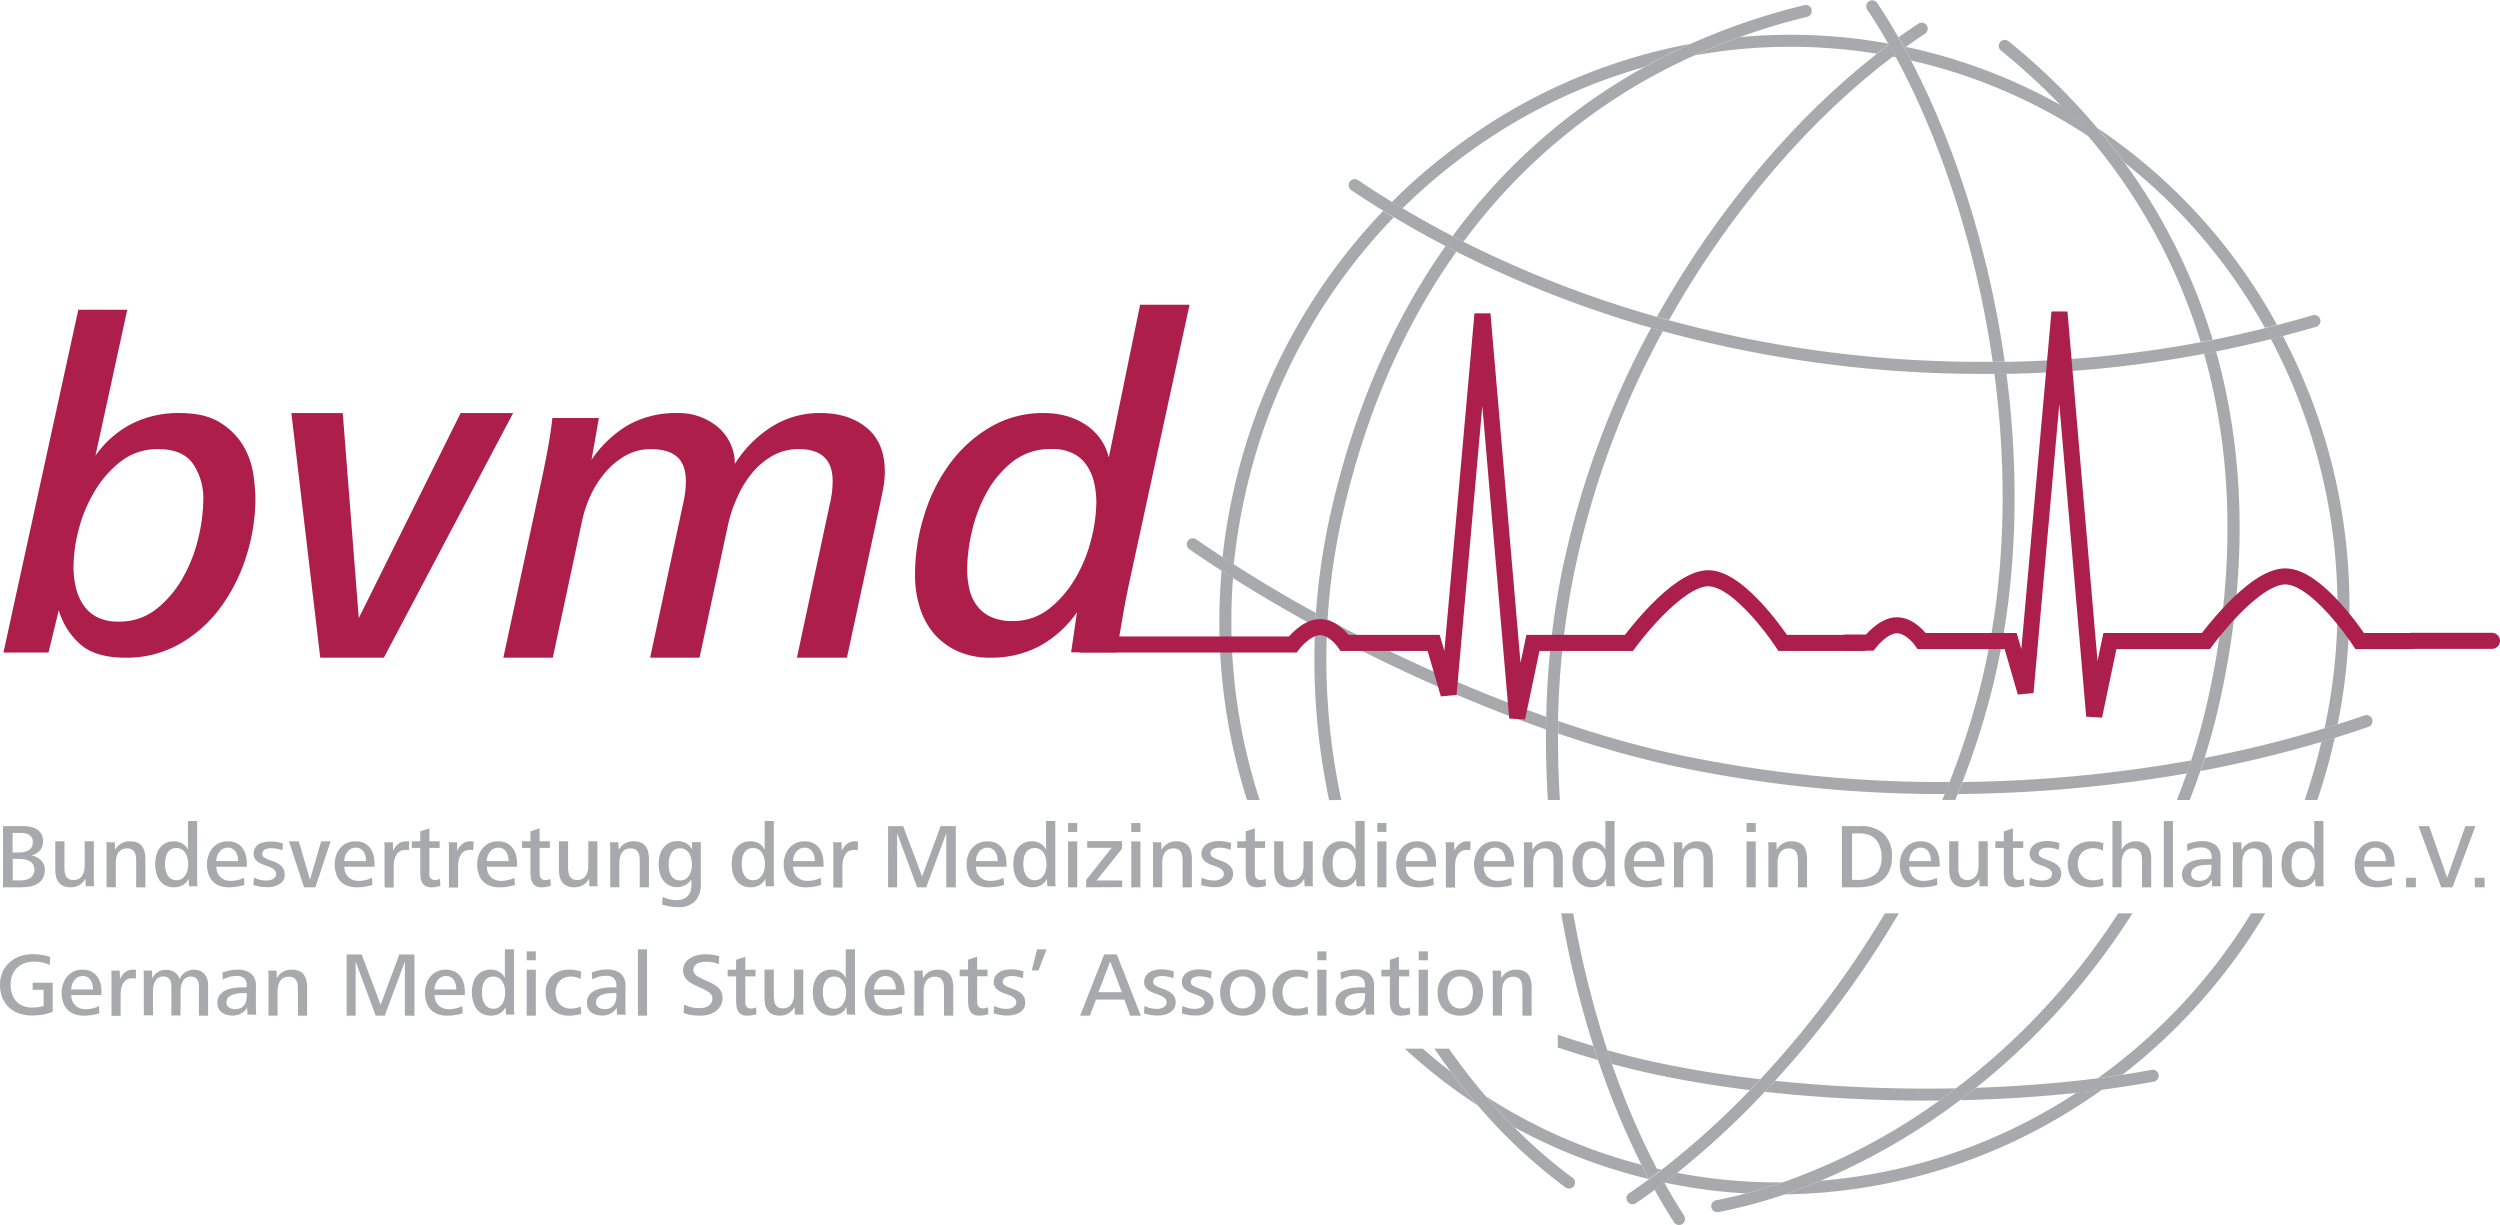 <svg xmlns="http://www.w3.org/2000/svg" viewBox="0 0 623.37 305.46"><defs><style>.cls-1,.cls-4,.cls-5{fill:none;}.cls-2{fill:#a7a9ac;}.cls-3{fill:#ad1e4a;}.cls-4,.cls-5{stroke:#ac1e4b;stroke-width:4px;}.cls-5{stroke-linecap:round;}</style></defs><g id="globus"><path class="cls-1" d="M595.3,98.5c-4.57,1.15-9.12,2.18-13.68,3.1,7.49,26.72,7.89,56.38.81,87.88q-1.54,6.89-3.64,13.47a293.48,293.48,0,0,0,29.87-7.31A142.79,142.79,0,0,0,595.3,98.5Z" transform="translate(-29.05 -14.01)"/><path class="cls-1" d="M439.13,30.7a138.48,138.48,0,0,0-40,18.64A142.4,142.4,0,0,0,378.81,66q6.1,3.63,12.45,6.93A147.78,147.78,0,0,1,439.13,30.7Z" transform="translate(-29.05 -14.01)"/><path class="cls-1" d="M497,27.41a134,134,0,0,0-45.39.41A145.1,145.1,0,0,0,394,74.3,273.22,273.22,0,0,0,442.21,93C457.65,65.28,477.63,42.57,497,27.41Z" transform="translate(-29.05 -14.01)"/><path class="cls-1" d="M469.09,286.25a210.83,210.83,0,0,1-21.9,20.19,134.06,134.06,0,0,0,26.34,2.4,154.82,154.82,0,0,0,39.1-20.41A369.6,369.6,0,0,1,469.09,286.25Z" transform="translate(-29.05 -14.01)"/><path class="cls-1" d="M558.8,54.55a147.12,147.12,0,0,1,22,44.16c4.35-.87,8.69-1.85,13-2.93q-1.89-3.39-4-6.69A137.58,137.58,0,0,0,558.8,54.55Z" transform="translate(-29.05 -14.01)"/><path class="cls-1" d="M545.23,287.5c.52-.32,1-.66,1.53-1-9.33,1-19.08,1.62-29,1.84A163,163,0,0,1,483,308.43,136.33,136.33,0,0,0,545.23,287.5Z" transform="translate(-29.05 -14.01)"/><path class="cls-1" d="M501,28.13c-19.58,14.8-40,37.61-55.78,65.75A296.18,296.18,0,0,0,523,104.23l2.94,0c-4.11-28.6-13-55.35-24.14-75.91Z" transform="translate(-29.05 -14.01)"/><path class="cls-1" d="M363.73,142.77a162.4,162.4,0,0,0-3.65,25.67,391.17,391.17,0,0,0,54.53,24.3,208.22,208.22,0,0,1,3.4-33.61,219.78,219.78,0,0,1,22.74-63.38,276.05,276.05,0,0,1-48.55-19C379.07,95.26,369.43,117.41,363.73,142.77Z" transform="translate(-29.05 -14.01)"/><path class="cls-1" d="M431,279.3a192.42,192.42,0,0,0,11.17,26.09l.67.16.48.1a202.89,202.89,0,0,0,22-19.83c-9.1-1.12-17.86-2.6-26-4.43C436.67,280.78,433.87,280.08,431,279.3Z" transform="translate(-29.05 -14.01)"/><path class="cls-1" d="M443.7,96.58A217,217,0,0,0,421,159.69a206,206,0,0,0-3.38,34.08,265.2,265.2,0,0,0,27.57,7.92,318.28,318.28,0,0,0,70,7.29,194.72,194.72,0,0,0,7.95-25c6.07-24.94,6.53-51.52,3.21-76.78l-3.36,0A299.32,299.32,0,0,1,443.7,96.58Z" transform="translate(-29.05 -14.01)"/><path class="cls-1" d="M417.48,275.49H390.35q4.38,6.27,9.17,11.87a133.12,133.12,0,0,0,38.82,17.08,200.25,200.25,0,0,1-10.83-26.11c-3.27-.94-6.63-2-10-3.1Z" transform="translate(-29.05 -14.01)"/><path class="cls-1" d="M390.8,281.23c-1.39-1.87-2.74-3.79-4.07-5.74h-2.91Q387.21,278.46,390.8,281.23Z" transform="translate(-29.05 -14.01)"/><path class="cls-1" d="M339.6,137.06a148,148,0,0,0-2.86,17.69c6.55,4.18,13.4,8.24,20.44,12.11a165.14,165.14,0,0,1,3.62-24.75c5.75-25.61,15.47-48,28.69-66.75q-6.56-3.42-12.85-7.19A144.07,144.07,0,0,0,339.6,137.06Z" transform="translate(-29.05 -14.01)"/><path class="cls-1" d="M526.06,184.7A197.92,197.92,0,0,1,518.41,209a346.09,346.09,0,0,0,57-5.38c1.56-4.79,2.93-9.71,4.06-14.75,7-31.07,6.57-60.32-.87-86.64a291.32,291.32,0,0,1-49.28,5C532.67,132.69,532.18,159.52,526.06,184.7Z" transform="translate(-29.05 -14.01)"/><path class="cls-1" d="M505.6,29.1c10.75,20.63,19.33,47,23.34,75.08a288.08,288.08,0,0,0,48.83-4.9A144.64,144.64,0,0,0,550,48.15,134.22,134.22,0,0,0,505.6,29.1Z" transform="translate(-29.05 -14.01)"/><path class="cls-2" d="M399.52,287.36q3.47,4,7.11,7.72A136.45,136.45,0,0,0,440.17,308c-.62-1.17-1.23-2.36-1.83-3.56A133.12,133.12,0,0,1,399.52,287.36Z" transform="translate(-29.05 -14.01)"/><path class="cls-2" d="M399.09,49.34a138.48,138.48,0,0,1,40-18.64q5.61-3.11,11.53-5.77a140.47,140.47,0,0,0-53.25,21.93,144.4,144.4,0,0,0-21.26,17.52c.88.54,1.77,1.07,2.66,1.59A142.4,142.4,0,0,1,399.09,49.34Z" transform="translate(-29.05 -14.01)"/><path class="cls-2" d="M340,213.49h3.15a143.47,143.47,0,0,1-6.65-55.37l-2.85-1.83A146.35,146.35,0,0,0,340,213.49Z" transform="translate(-29.05 -14.01)"/><path class="cls-2" d="M497,27.41c1-.79,2-1.56,3-2.32a1.59,1.59,0,0,1-.13-.22,136.89,136.89,0,0,0-37-1.61c-3.85,1.38-7.6,2.91-11.26,4.56A134,134,0,0,1,497,27.41Z" transform="translate(-29.05 -14.01)"/><path class="cls-2" d="M545.23,287.5A136.33,136.33,0,0,1,483,308.43q-4.5,1.88-9,3.4A138.88,138.88,0,0,0,546.84,290q3.27-2.09,6.42-4.32c-2.14.28-4.31.55-6.5.79C546.25,286.84,545.75,287.18,545.23,287.5Z" transform="translate(-29.05 -14.01)"/><path class="cls-2" d="M442.18,305.39l.43.81.72-.55-.48-.1Z" transform="translate(-29.05 -14.01)"/><path class="cls-2" d="M447.19,306.44c-1.05.84-2.09,1.65-3.13,2.43a136.87,136.87,0,0,0,20.33,2.73q4.55-1.19,9.14-2.76A134.06,134.06,0,0,1,447.19,306.44Z" transform="translate(-29.05 -14.01)"/><path class="cls-2" d="M383.82,275.49h-4.49a138.15,138.15,0,0,0,18.23,14.18q-3.46-4-6.76-8.44Q387.22,278.47,383.82,275.49Z" transform="translate(-29.05 -14.01)"/><path class="cls-2" d="M339.6,137.06a144.07,144.07,0,0,1,37-68.89c-.89-.53-1.77-1-2.64-1.59a147.13,147.13,0,0,0-37.33,69.82,149.49,149.49,0,0,0-2.74,16.53l2.81,1.82A148,148,0,0,1,339.6,137.06Z" transform="translate(-29.05 -14.01)"/><path class="cls-2" d="M552.12,282.85c2.09-.27,4.16-.56,6.19-.87a144.4,144.4,0,0,0,35.58-40.24h-3.52A141.51,141.51,0,0,1,552.12,282.85Z" transform="translate(-29.05 -14.01)"/><path class="cls-2" d="M589.83,89.09q2.08,3.3,4,6.69l3-.76c-1.4-2.54-2.87-5.06-4.43-7.53A139.83,139.83,0,0,0,552,45.9q3.57,4.23,6.79,8.65A137.58,137.58,0,0,1,589.83,89.09Z" transform="translate(-29.05 -14.01)"/><path class="cls-2" d="M603.71,213.49h3.17a153.88,153.88,0,0,0,4.32-15.38l0-.13-3.32,1Q606.16,206.4,603.71,213.49Z" transform="translate(-29.05 -14.01)"/><path class="cls-2" d="M608.66,195.64c1.1-.33,2.19-.68,3.28-1a149.73,149.73,0,0,0,2.95-29.46,144.68,144.68,0,0,0-16.62-67.42l-3,.77A142.79,142.79,0,0,1,608.66,195.64Z" transform="translate(-29.05 -14.01)"/><path class="cls-2" d="M501.79,28.3l-.3-.57-.53.4Z" transform="translate(-29.05 -14.01)"/><path class="cls-2" d="M505.6,29.1a134.22,134.22,0,0,1,44.37,19q-3.36-4-7-7.82A137.19,137.19,0,0,0,505.68,26l-1.46-.3-.3.21C504.49,27,505.05,28,505.6,29.1Z" transform="translate(-29.05 -14.01)"/><path class="cls-2" d="M521.8,285.25c-1.33,1.06-2.68,2.09-4,3.1,9.91-.22,19.66-.83,29-1.84,2.19-.24,4.36-.51,6.5-.79,4.39-.58,8.67-1.25,12.8-2a1.5,1.5,0,1,0-.55-2.95c-2.35.44-4.76.85-7.2,1.23-2,.31-4.1.6-6.19.87C542.45,284.1,532.23,284.9,521.8,285.25Z" transform="translate(-29.05 -14.01)"/><path class="cls-2" d="M512.63,288.43q2.08-1.49,4.14-3.05a366.63,366.63,0,0,1-45.13-1.87c-.85.93-1.7,1.84-2.55,2.74A369.6,369.6,0,0,0,512.63,288.43Z" transform="translate(-29.05 -14.01)"/><path class="cls-2" d="M439.38,281.39c8.13,1.83,16.89,3.31,26,4.43.86-.9,1.73-1.8,2.59-2.71A270.53,270.53,0,0,1,440,278.46c-3.24-.73-6.66-1.61-10.19-2.6.38,1.15.77,2.3,1.17,3.44C433.87,280.08,436.67,280.78,439.38,281.39Z" transform="translate(-29.05 -14.01)"/><path class="cls-2" d="M427.51,278.33q-.58-1.72-1.14-3.48c-2.9-.87-5.88-1.82-8.89-2.82v3.2C420.88,276.34,424.24,277.39,427.51,278.33Z" transform="translate(-29.05 -14.01)"/><path class="cls-2" d="M336.74,154.75l-2.81-1.82c-2.23-1.45-4.41-2.92-6.55-4.39a1.5,1.5,0,1,0-1.71,2.46q3.87,2.69,7.93,5.29l2.85,1.83c6.59,4.17,13.47,8.2,20.54,12.06.05-1.11.12-2.21.19-3.32C350.14,163,343.29,158.93,336.74,154.75Z" transform="translate(-29.05 -14.01)"/><path class="cls-2" d="M445.15,201.69a265.2,265.2,0,0,1-27.57-7.92c0,1,0,2.1,0,3.15a266.22,266.22,0,0,0,26.95,7.7A320.67,320.67,0,0,0,514,212c.4-1,.81-2,1.2-3A318.28,318.28,0,0,1,445.15,201.69Z" transform="translate(-29.05 -14.01)"/><path class="cls-2" d="M360.08,168.44c-.07,1.11-.13,2.21-.17,3.31a393.75,393.75,0,0,0,54.64,24.15c0-1.06,0-2.11.06-3.16A391.17,391.17,0,0,1,360.08,168.44Z" transform="translate(-29.05 -14.01)"/><path class="cls-2" d="M620.54,193.32a1.49,1.49,0,0,0-1.91-.92c-2.2.76-4.44,1.5-6.69,2.21-1.09.35-2.18.7-3.28,1A293.48,293.48,0,0,1,578.79,203c-.34,1.09-.7,2.18-1.06,3.26A300.79,300.79,0,0,0,607.91,199l3.32-1c2.83-.88,5.63-1.79,8.39-2.75A1.5,1.5,0,0,0,620.54,193.32Z" transform="translate(-29.05 -14.01)"/><path class="cls-2" d="M518.41,209c-.39,1-.78,2-1.18,3a350.92,350.92,0,0,0,57.12-5.15c.37-1.07.74-2.15,1.09-3.24A346.09,346.09,0,0,1,518.41,209Z" transform="translate(-29.05 -14.01)"/><path class="cls-2" d="M501,28.13l.53-.4c-.49-.9-1-1.76-1.48-2.64-1,.76-2,1.53-3,2.32C477.63,42.57,457.65,65.28,442.21,93c1,.28,2,.57,3,.84C460.93,65.74,481.38,42.93,501,28.13Z" transform="translate(-29.05 -14.01)"/><path class="cls-2" d="M421,159.69A217,217,0,0,1,443.7,96.58l-2.95-.83A219.78,219.78,0,0,0,418,159.13a208.22,208.22,0,0,0-3.4,33.61c0,1-.05,2.1-.06,3.16-.06,5.82.1,11.7.47,17.59h3q-.52-8.31-.47-16.57c0-1,0-2.1,0-3.15A206,206,0,0,1,421,159.69Z" transform="translate(-29.05 -14.01)"/><path class="cls-2" d="M446.45,318.77a1.5,1.5,0,0,0,2.53-1.62q-2.57-4-4.93-8.27c-.81.62-1.62,1.21-2.43,1.8Q443.95,314.87,446.45,318.77Z" transform="translate(-29.05 -14.01)"/><path class="cls-2" d="M442.18,305.39A192.42,192.42,0,0,1,431,279.3c-.4-1.14-.79-2.29-1.17-3.44a244.5,244.5,0,0,1-8.5-34.12h-3a248.43,248.43,0,0,0,8.05,33.11q.56,1.75,1.14,3.48a200.25,200.25,0,0,0,10.83,26.11c.6,1.2,1.21,2.39,1.83,3.56v0c.81-.6,1.62-1.2,2.43-1.82Z" transform="translate(-29.05 -14.01)"/><path class="cls-2" d="M504.22,25.74c1.64-1.18,3.28-2.31,4.9-3.37a1.5,1.5,0,0,0-1.63-2.51c-1.67,1.08-3.36,2.25-5.05,3.46.5.87,1,1.73,1.48,2.63Z" transform="translate(-29.05 -14.01)"/><path class="cls-2" d="M469.09,286.25c.85-.9,1.7-1.81,2.55-2.74a247.32,247.32,0,0,0,30.88-41.77h-3.47A244.6,244.6,0,0,1,468,283.11c-.86.91-1.73,1.81-2.59,2.71a202.89,202.89,0,0,1-22,19.83l-.72.55c-.81.62-1.62,1.22-2.43,1.82-1.66,1.21-3.31,2.39-4.94,3.49a1.5,1.5,0,1,0,1.67,2.49c1.56-1.05,3.13-2.17,4.71-3.32.81-.59,1.62-1.18,2.43-1.8h0c1-.78,2.08-1.59,3.13-2.43A210.83,210.83,0,0,0,469.09,286.25Z" transform="translate(-29.05 -14.01)"/><path class="cls-2" d="M526.06,184.7c6.12-25.18,6.61-52,3.29-77.53l-3,0c3.32,25.26,2.86,51.84-3.21,76.78a194.72,194.72,0,0,1-7.95,25c-.39,1-.8,2-1.2,3l-.63,1.52h3.24l.63-1.53c.4-1,.79-2,1.18-3A197.92,197.92,0,0,0,526.06,184.7Z" transform="translate(-29.05 -14.01)"/><path class="cls-2" d="M501.49,27.73l.3.57c11.11,20.56,20,47.31,24.14,75.91,1,0,2,0,3,0-4-28.1-12.59-54.45-23.34-75.08C505.05,28,504.49,27,503.92,26s-1-1.76-1.48-2.63c-1.73-3-3.5-5.93-5.32-8.65a1.5,1.5,0,0,0-2.49,1.67c1.79,2.68,3.54,5.54,5.25,8.53a1.59,1.59,0,0,0,.13.22C500.5,26,501,26.83,501.49,27.73Z" transform="translate(-29.05 -14.01)"/><path class="cls-2" d="M363.73,142.77c5.7-25.36,15.34-47.51,28.47-66-.91-.46-1.81-.93-2.71-1.4-13.22,18.74-22.94,41.14-28.69,66.75a165.14,165.14,0,0,0-3.62,24.75c-.07,1.11-.14,2.21-.19,3.32a169.24,169.24,0,0,0,3.47,43.31h3.05a166.61,166.61,0,0,1-3.6-41.74c0-1.1.1-2.2.17-3.31A162.4,162.4,0,0,1,363.73,142.77Z" transform="translate(-29.05 -14.01)"/><path class="cls-2" d="M391.26,72.9c.9.47,1.8.94,2.71,1.4a145.1,145.1,0,0,1,57.61-46.48c3.66-1.65,7.41-3.18,11.26-4.56a163.22,163.22,0,0,1,16.82-5.05,1.5,1.5,0,0,0-.71-2.92,164.63,164.63,0,0,0-28.29,9.64q-5.93,2.66-11.53,5.77A147.78,147.78,0,0,0,391.26,72.9Z" transform="translate(-29.05 -14.01)"/><path class="cls-2" d="M390.35,275.49h-3.62c1.33,1.95,2.68,3.87,4.07,5.74q3.29,4.39,6.76,8.44a132.52,132.52,0,0,0,21.88,20.46,1.5,1.5,0,0,0,1.77-2.42,122.87,122.87,0,0,1-14.58-12.63q-3.64-3.66-7.11-7.72Q394.74,281.77,390.35,275.49Z" transform="translate(-29.05 -14.01)"/><path class="cls-2" d="M517.77,288.35c1.35-1,2.7-2,4-3.1a175.63,175.63,0,0,0,39-43.51h-3.54a172.28,172.28,0,0,1-40.47,43.64q-2.06,1.56-4.14,3.05a154.82,154.82,0,0,1-39.1,20.41q-4.59,1.57-9.14,2.76c-2.49.65-5,1.22-7.42,1.69a1.5,1.5,0,0,0,.56,2.95,124,124,0,0,0,16.5-4.41q4.47-1.51,9-3.4A163,163,0,0,0,517.77,288.35Z" transform="translate(-29.05 -14.01)"/><path class="cls-2" d="M582.43,189.48c7.08-31.5,6.68-61.16-.81-87.88l-3,.58c7.44,26.32,7.85,55.57.87,86.64-1.13,5-2.5,10-4.06,14.75-.35,1.09-.72,2.17-1.09,3.24-.79,2.26-1.62,4.48-2.5,6.68h3.22q1.39-3.59,2.66-7.28c.36-1.08.72-2.17,1.06-3.26Q580.88,196.37,582.43,189.48Z" transform="translate(-29.05 -14.01)"/><path class="cls-2" d="M577.77,99.28c1-.18,2-.37,3-.57a147.12,147.12,0,0,0-22-44.16q-3.22-4.42-6.79-8.65a164.59,164.59,0,0,0-22.1-21.61A1.5,1.5,0,0,0,528,26.63a161.66,161.66,0,0,1,14.91,13.7q3.69,3.81,7,7.82A144.64,144.64,0,0,1,577.77,99.28Z" transform="translate(-29.05 -14.01)"/><path class="cls-2" d="M389.49,75.36c.9.47,1.8.94,2.71,1.4a276.05,276.05,0,0,0,48.55,19l2.95.83A299.32,299.32,0,0,0,523,107.23l3.36,0,3,0a291.32,291.32,0,0,0,49.28-5l3-.58c4.56-.92,9.11-1.95,13.68-3.1l3-.77c2.74-.72,5.48-1.47,8.24-2.27a1.5,1.5,0,1,0-.84-2.88c-3,.87-5.92,1.67-8.87,2.44l-3,.76c-4.36,1.08-8.7,2.06-13,2.93-1,.2-2,.39-3,.57a288.08,288.08,0,0,1-48.83,4.9c-1,0-2,0-3,0l-2.94,0a296.18,296.18,0,0,1-77.81-10.35c-1-.27-2-.56-3-.84A273.22,273.22,0,0,1,394,74.3c-.91-.46-1.81-.93-2.71-1.4q-6.35-3.3-12.45-6.93c-.89-.52-1.78-1-2.66-1.59q-4.32-2.64-8.51-5.45a1.5,1.5,0,0,0-1.67,2.5q3.94,2.64,8,5.15c.87.54,1.75,1.06,2.64,1.59Q382.92,71.94,389.49,75.36Z" transform="translate(-29.05 -14.01)"/></g><g id="schriftzug"><path class="cls-2" d="M39.66,233.11a3.69,3.69,0,0,1-1.37,1.32,5.76,5.76,0,0,1-1.91.66,14.51,14.51,0,0,1-2.2.17H29.8V220h5a9.33,9.33,0,0,1,1.84.18,4.67,4.67,0,0,1,1.59.62,3.22,3.22,0,0,1,1.13,1.16,3.55,3.55,0,0,1,.43,1.82,3.32,3.32,0,0,1-.8,2.32,4.1,4.1,0,0,1-2.17,1.21,4.4,4.4,0,0,1,2.41,1.18,3.21,3.21,0,0,1,1,2.46A4.21,4.21,0,0,1,39.66,233.11ZM37,222.89a2.2,2.2,0,0,0-.69-.7,2.92,2.92,0,0,0-1-.38,5.13,5.13,0,0,0-1.12-.11h-2v4.87h1.66a5.77,5.77,0,0,0,1.25-.13,3.24,3.24,0,0,0,1.08-.41,2.19,2.19,0,0,0,.76-.78,2.49,2.49,0,0,0,.29-1.25A2.07,2.07,0,0,0,37,222.89Zm.26,6.61a2.4,2.4,0,0,0-.93-.83,4,4,0,0,0-1.28-.4,9.7,9.7,0,0,0-1.42-.11h-1.4v5.38h1.61a8.73,8.73,0,0,0,1.34-.1,3.83,3.83,0,0,0,1.21-.4,2.47,2.47,0,0,0,.88-.82,2.3,2.3,0,0,0,.35-1.31A2.5,2.5,0,0,0,37.26,229.5Z" transform="translate(-29.05 -14.01)"/><path class="cls-2" d="M50.42,235l-.07-1.91a4,4,0,0,1-3.69,2.16,4.32,4.32,0,0,1-1.8-.33,3,3,0,0,1-1.17-.91,3.44,3.44,0,0,1-.65-1.39,7.55,7.55,0,0,1-.2-1.77v-7.07h2.28v6.57a8.5,8.5,0,0,0,.08,1.14,3.09,3.09,0,0,0,.32,1,1.76,1.76,0,0,0,.69.69,2.37,2.37,0,0,0,1.18.26,2.54,2.54,0,0,0,1.33-.32,2.64,2.64,0,0,0,.85-.81,3.84,3.84,0,0,0,.46-1.14,6.33,6.33,0,0,0,.13-1.31v-6.08h2.29v8.64q0,.65,0,1.29t.09,1.29Z" transform="translate(-29.05 -14.01)"/><path class="cls-2" d="M63,235.26v-6.62a8.5,8.5,0,0,0-.08-1.14,3,3,0,0,0-.32-1,1.8,1.8,0,0,0-.69-.68,2.41,2.41,0,0,0-1.19-.26,2.74,2.74,0,0,0-1.34.31,2.51,2.51,0,0,0-.86.82,3.35,3.35,0,0,0-.46,1.15,6.26,6.26,0,0,0-.14,1.31v6.1h-2.3V226.6c0-.43,0-.87,0-1.29s0-.86-.09-1.29h2.14l.07,1.93a4,4,0,0,1,3.71-2.16,4.46,4.46,0,0,1,1.8.32,2.82,2.82,0,0,1,1.19.88,3.58,3.58,0,0,1,.65,1.39,7,7,0,0,1,.21,1.77v7.11Z" transform="translate(-29.05 -14.01)"/><path class="cls-2" d="M76.2,235l-.14-1.87a3.53,3.53,0,0,1-1.47,1.6,4.32,4.32,0,0,1-2.14.52,4.47,4.47,0,0,1-2.2-.5,4.22,4.22,0,0,1-1.47-1.31A5.28,5.28,0,0,1,68,231.6a8.87,8.87,0,0,1-.25-2.13,8.73,8.73,0,0,1,.25-2.12,5.21,5.21,0,0,1,.82-1.82,4.4,4.4,0,0,1,1.47-1.27,4.75,4.75,0,0,1,2.21-.47,4.07,4.07,0,0,1,2,.55,3.19,3.19,0,0,1,1.41,1.58v-7.19h2.3v12.89c0,.64,0,1.23,0,1.78s.05,1.08.08,1.61Zm-.36-6.86a4.36,4.36,0,0,0-.49-1.29,2.83,2.83,0,0,0-.9-1,2.46,2.46,0,0,0-1.39-.37,2.44,2.44,0,0,0-2.31,1.29,3.88,3.88,0,0,0-.44,1.28,8.34,8.34,0,0,0,0,2.76,4.48,4.48,0,0,0,.45,1.29,2.73,2.73,0,0,0,.88,1,2.51,2.51,0,0,0,1.43.38,2.4,2.4,0,0,0,1.39-.39,3.12,3.12,0,0,0,.9-1,4,4,0,0,0,.48-1.29,6.48,6.48,0,0,0,.14-1.36A6.32,6.32,0,0,0,75.84,228.15Z" transform="translate(-29.05 -14.01)"/><path class="cls-2" d="M83,230.13a3.9,3.9,0,0,0,.24,1.39,3.17,3.17,0,0,0,.7,1.12,3.44,3.44,0,0,0,1.12.75,3.92,3.92,0,0,0,1.49.27,7.76,7.76,0,0,0,1.71-.2,6,6,0,0,0,1.61-.6l.14,1.78a9.08,9.08,0,0,1-1.88.47,13.21,13.21,0,0,1-2,.15,6.6,6.6,0,0,1-2.46-.42A4.46,4.46,0,0,1,82,233.65a4.71,4.71,0,0,1-1-1.83,7.79,7.79,0,0,1-.34-2.35,6.54,6.54,0,0,1,.37-2.16,5.87,5.87,0,0,1,1-1.81,4.84,4.84,0,0,1,3.79-1.71,5,5,0,0,1,2.18.44,4.15,4.15,0,0,1,1.49,1.22,5.13,5.13,0,0,1,.85,1.81,8.75,8.75,0,0,1,.26,2.21v.66Zm5.28-2.58a3.38,3.38,0,0,0-.42-1.08,2.36,2.36,0,0,0-.79-.78,2.25,2.25,0,0,0-1.23-.31,2.38,2.38,0,0,0-1.27.33,2.72,2.72,0,0,0-.89.83,3.8,3.8,0,0,0-.53,1.09,4,4,0,0,0-.17,1.1h5.43A5.33,5.33,0,0,0,88.29,227.55Z" transform="translate(-29.05 -14.01)"/><path class="cls-2" d="M99.77,233.43a3.24,3.24,0,0,1-1,1,4.48,4.48,0,0,1-1.41.6,6.68,6.68,0,0,1-1.6.2,11.75,11.75,0,0,1-1.78-.13,9.62,9.62,0,0,1-1.74-.43l.14-1.85a6.07,6.07,0,0,0,1.54.57,7.29,7.29,0,0,0,1.61.18,3.32,3.32,0,0,0,.81-.1,2.62,2.62,0,0,0,.77-.29,1.84,1.84,0,0,0,.57-.5,1.27,1.27,0,0,0,.22-.74,1.3,1.3,0,0,0-.42-1,3.87,3.87,0,0,0-1-.66,14.51,14.51,0,0,0-1.37-.52,7.37,7.37,0,0,1-1.37-.6,3.42,3.42,0,0,1-1.05-.91,2.27,2.27,0,0,1-.41-1.39,2.47,2.47,0,0,1,.4-1.44,3.05,3.05,0,0,1,1-1A4.48,4.48,0,0,1,95,224a7.21,7.21,0,0,1,1.52-.16,9.32,9.32,0,0,1,1.57.13,8.25,8.25,0,0,1,1.52.38l-.13,1.7a6.86,6.86,0,0,0-1.37-.4,7,7,0,0,0-1.4-.15,5.12,5.12,0,0,0-.78.06,2.76,2.76,0,0,0-.72.23,1.34,1.34,0,0,0-.54.45,1.2,1.2,0,0,0-.21.74.9.9,0,0,0,.41.77,5.11,5.11,0,0,0,1,.55c.42.17.88.34,1.37.51a7,7,0,0,1,1.37.67,3.42,3.42,0,0,1,1,1,2.56,2.56,0,0,1,.42,1.51A2.78,2.78,0,0,1,99.77,233.43Z" transform="translate(-29.05 -14.01)"/><path class="cls-2" d="M107.7,235.26h-2.84l-3.76-11.47h2.45l2.8,9.57,2.79-9.57h2.34Z" transform="translate(-29.05 -14.01)"/><path class="cls-2" d="M114.91,230.13a3.9,3.9,0,0,0,.24,1.39,3.17,3.17,0,0,0,.7,1.12,3.44,3.44,0,0,0,1.12.75,3.92,3.92,0,0,0,1.49.27,7.76,7.76,0,0,0,1.71-.2,6,6,0,0,0,1.61-.6l.14,1.78a9.08,9.08,0,0,1-1.88.47,13.21,13.21,0,0,1-2,.15,6.56,6.56,0,0,1-2.46-.42,4.5,4.5,0,0,1-1.74-1.19,4.82,4.82,0,0,1-1-1.83,7.49,7.49,0,0,1-.34-2.35,6.54,6.54,0,0,1,.37-2.16,5.67,5.67,0,0,1,1-1.81,4.84,4.84,0,0,1,3.79-1.71,5,5,0,0,1,2.18.44,4.15,4.15,0,0,1,1.49,1.22,5.13,5.13,0,0,1,.85,1.81,8.75,8.75,0,0,1,.26,2.21v.66Zm5.28-2.58a3.38,3.38,0,0,0-.42-1.08,2.36,2.36,0,0,0-.79-.78,2.25,2.25,0,0,0-1.23-.31,2.38,2.38,0,0,0-1.27.33,2.72,2.72,0,0,0-.89.83,3.55,3.55,0,0,0-.53,1.09,4,4,0,0,0-.17,1.1h5.43A5.33,5.33,0,0,0,120.19,227.55Z" transform="translate(-29.05 -14.01)"/><path class="cls-2" d="M131,226.05a1.62,1.62,0,0,0-.46-.11,3.64,3.64,0,0,0-.48,0,2.36,2.36,0,0,0-1.4.39,2.81,2.81,0,0,0-.87,1,4.65,4.65,0,0,0-.45,1.3,8.07,8.07,0,0,0-.12,1.36v5.33h-2.28V226.6c0-.43,0-.87,0-1.29s0-.86-.09-1.29H127l.07,2.15a4.14,4.14,0,0,1,.48-.87,3.88,3.88,0,0,1,.69-.77,3.71,3.71,0,0,1,.9-.54,2.79,2.79,0,0,1,1-.2h.48a3,3,0,0,1,.48.08Z" transform="translate(-29.05 -14.01)"/><path class="cls-2" d="M137.81,235.16a7.14,7.14,0,0,1-1.1.1,3.23,3.23,0,0,1-1.47-.29,2.07,2.07,0,0,1-.87-.81,3.2,3.2,0,0,1-.42-1.22,8.89,8.89,0,0,1-.11-1.5v-6h-2.11v-1.66h2.11v-2.47l2.28-.76v3.23h2.56v1.66h-2.56v6.22a4.94,4.94,0,0,0,0,.68,1.46,1.46,0,0,0,.22.56,1.11,1.11,0,0,0,.44.39,1.47,1.47,0,0,0,.71.15,3,3,0,0,0,1.26-.28l.11,1.7A7.71,7.71,0,0,1,137.81,235.16Z" transform="translate(-29.05 -14.01)"/><path class="cls-2" d="M147.06,226.05a1.47,1.47,0,0,0-.46-.11,3.64,3.64,0,0,0-.48,0,2.33,2.33,0,0,0-1.39.39,2.62,2.62,0,0,0-.87,1,4.09,4.09,0,0,0-.45,1.3,8.11,8.11,0,0,0-.13,1.36v5.33H141V226.6c0-.43,0-.87,0-1.29s0-.86-.09-1.29H143l.07,2.15a4.14,4.14,0,0,1,.48-.87,3.93,3.93,0,0,1,.7-.77,3.85,3.85,0,0,1,.89-.54,2.84,2.84,0,0,1,1.05-.2h.48a3,3,0,0,1,.48.08Z" transform="translate(-29.05 -14.01)"/><path class="cls-2" d="M150.45,230.13a3.9,3.9,0,0,0,.24,1.39,3.17,3.17,0,0,0,.7,1.12,3.44,3.44,0,0,0,1.12.75,3.92,3.92,0,0,0,1.49.27,7.76,7.76,0,0,0,1.71-.2,6,6,0,0,0,1.61-.6l.14,1.78a9.08,9.08,0,0,1-1.88.47,13.21,13.21,0,0,1-2,.15,6.56,6.56,0,0,1-2.46-.42,4.5,4.5,0,0,1-1.74-1.19,4.82,4.82,0,0,1-1-1.83,7.49,7.49,0,0,1-.34-2.35,6.54,6.54,0,0,1,.37-2.16,5.67,5.67,0,0,1,1-1.81,4.84,4.84,0,0,1,3.79-1.71,5,5,0,0,1,2.18.44,4.15,4.15,0,0,1,1.49,1.22,5.13,5.13,0,0,1,.85,1.81,8.75,8.75,0,0,1,.26,2.21v.66Zm5.28-2.58a3.38,3.38,0,0,0-.42-1.08,2.36,2.36,0,0,0-.79-.78,2.25,2.25,0,0,0-1.23-.31,2.38,2.38,0,0,0-1.27.33,2.72,2.72,0,0,0-.89.83,3.55,3.55,0,0,0-.53,1.09,4,4,0,0,0-.17,1.1h5.43A5.33,5.33,0,0,0,155.73,227.55Z" transform="translate(-29.05 -14.01)"/><path class="cls-2" d="M165.29,235.16a7.14,7.14,0,0,1-1.1.1,3.23,3.23,0,0,1-1.47-.29,2.07,2.07,0,0,1-.87-.81,3.2,3.2,0,0,1-.42-1.22,8.89,8.89,0,0,1-.11-1.5v-6h-2.11v-1.66h2.11v-2.47l2.28-.76v3.23h2.56v1.66H163.6v6.22a4.94,4.94,0,0,0,.05.68,1.46,1.46,0,0,0,.22.56,1.11,1.11,0,0,0,.44.39,1.47,1.47,0,0,0,.71.15,3,3,0,0,0,1.26-.28l.11,1.7A7.71,7.71,0,0,1,165.29,235.16Z" transform="translate(-29.05 -14.01)"/><path class="cls-2" d="M176,235l-.07-1.91a4,4,0,0,1-3.69,2.16,4.32,4.32,0,0,1-1.8-.33,3,3,0,0,1-1.17-.91,3.44,3.44,0,0,1-.65-1.39,7.55,7.55,0,0,1-.2-1.77v-7.07h2.28v6.57a7.11,7.11,0,0,0,.09,1.14,2.87,2.87,0,0,0,.32,1,1.8,1.8,0,0,0,.68.69,2.37,2.37,0,0,0,1.18.26,2.54,2.54,0,0,0,1.33-.32,2.64,2.64,0,0,0,.85-.81,3.59,3.59,0,0,0,.46-1.14,6.33,6.33,0,0,0,.13-1.31v-6.08H178v8.64c0,.43,0,.86,0,1.29s0,.86.09,1.29Z" transform="translate(-29.05 -14.01)"/><path class="cls-2" d="M188.57,235.26v-6.62a8.5,8.5,0,0,0-.08-1.14,2.81,2.81,0,0,0-.32-1,1.8,1.8,0,0,0-.69-.68,2.37,2.37,0,0,0-1.18-.26,2.75,2.75,0,0,0-1.35.31,2.51,2.51,0,0,0-.86.82,3.56,3.56,0,0,0-.46,1.15,6.26,6.26,0,0,0-.14,1.31v6.1H181.2V226.6c0-.43,0-.87,0-1.29s0-.86-.09-1.29h2.14l.07,1.93a4,4,0,0,1,3.71-2.16,4.46,4.46,0,0,1,1.8.32A2.82,2.82,0,0,1,190,225a3.74,3.74,0,0,1,.66,1.39,7.55,7.55,0,0,1,.2,1.77v7.11Z" transform="translate(-29.05 -14.01)"/><path class="cls-2" d="M202.37,238.72a5.68,5.68,0,0,1-4.28,1.48,11.7,11.7,0,0,1-2-.17,13.64,13.64,0,0,1-1.94-.46l.14-1.95a7.81,7.81,0,0,0,1.64.61,7.68,7.68,0,0,0,1.78.22,4.71,4.71,0,0,0,1.69-.28,2.93,2.93,0,0,0,1.84-2,5.57,5.57,0,0,0,.21-1.59v-1.35a3.92,3.92,0,0,1-1.51,1.46,4.18,4.18,0,0,1-2,.53,4.31,4.31,0,0,1-2.14-.5,4.4,4.4,0,0,1-1.45-1.29,5.42,5.42,0,0,1-.81-1.81,8.38,8.38,0,0,1-.25-2.07,9.14,9.14,0,0,1,.25-2.17,5.2,5.2,0,0,1,.83-1.85,4.42,4.42,0,0,1,1.45-1.3,4.53,4.53,0,0,1,2.18-.48,4.45,4.45,0,0,1,2.12.5,3.58,3.58,0,0,1,1.48,1.57V224h2.19v10.51A5.86,5.86,0,0,1,202.37,238.72Zm-.93-10.49a4.44,4.44,0,0,0-.49-1.32,2.77,2.77,0,0,0-.9-1,2.45,2.45,0,0,0-1.39-.38,2.56,2.56,0,0,0-1.45.37,2.7,2.7,0,0,0-.88,1,4.11,4.11,0,0,0-.44,1.32,10,10,0,0,0-.11,1.42,8,8,0,0,0,.12,1.35,4.29,4.29,0,0,0,.45,1.26,2.58,2.58,0,0,0,.87.93,2.56,2.56,0,0,0,1.42.36,2.46,2.46,0,0,0,1.39-.37,3,3,0,0,0,.9-.94,4.08,4.08,0,0,0,.49-1.26,6.1,6.1,0,0,0,.15-1.33A7.39,7.39,0,0,0,201.44,228.23Z" transform="translate(-29.05 -14.01)"/><path class="cls-2" d="M220,235l-.14-1.87a3.53,3.53,0,0,1-1.47,1.6,4.32,4.32,0,0,1-2.14.52,4.47,4.47,0,0,1-2.2-.5,4.22,4.22,0,0,1-1.47-1.31,5.28,5.28,0,0,1-.83-1.85,8.87,8.87,0,0,1-.25-2.13,8.73,8.73,0,0,1,.25-2.12,5.21,5.21,0,0,1,.82-1.82,4.4,4.4,0,0,1,1.47-1.27,4.75,4.75,0,0,1,2.21-.47,4.07,4.07,0,0,1,2.05.55,3.19,3.19,0,0,1,1.41,1.58v-7.19H222v12.89c0,.64,0,1.23,0,1.78s0,1.08.08,1.61Zm-.36-6.86a4.36,4.36,0,0,0-.49-1.29,2.76,2.76,0,0,0-.91-1,2.41,2.41,0,0,0-1.38-.37,2.44,2.44,0,0,0-2.31,1.29,3.88,3.88,0,0,0-.44,1.28,8.34,8.34,0,0,0,0,2.76,4.2,4.2,0,0,0,.45,1.29,2.73,2.73,0,0,0,.88,1,2.51,2.51,0,0,0,1.43.38,2.4,2.4,0,0,0,1.39-.39,3.12,3.12,0,0,0,.9-1,4,4,0,0,0,.48-1.29,6.48,6.48,0,0,0,.14-1.36A6.32,6.32,0,0,0,219.65,228.15Z" transform="translate(-29.05 -14.01)"/><path class="cls-2" d="M226.82,230.13a3.9,3.9,0,0,0,.24,1.39,3.17,3.17,0,0,0,.7,1.12,3.44,3.44,0,0,0,1.12.75,3.92,3.92,0,0,0,1.49.27,7.76,7.76,0,0,0,1.71-.2,6,6,0,0,0,1.61-.6l.14,1.78a9.08,9.08,0,0,1-1.88.47,13.21,13.21,0,0,1-1.95.15,6.56,6.56,0,0,1-2.46-.42,4.58,4.58,0,0,1-1.74-1.19,4.82,4.82,0,0,1-1-1.83,7.79,7.79,0,0,1-.34-2.35,6.54,6.54,0,0,1,.37-2.16,5.67,5.67,0,0,1,1-1.81,4.84,4.84,0,0,1,3.79-1.71,5,5,0,0,1,2.18.44,4.15,4.15,0,0,1,1.49,1.22,5.13,5.13,0,0,1,.85,1.81,8.75,8.75,0,0,1,.26,2.21v.66Zm5.28-2.58a3.38,3.38,0,0,0-.42-1.08,2.36,2.36,0,0,0-.79-.78,2.25,2.25,0,0,0-1.23-.31,2.38,2.38,0,0,0-1.27.33,2.72,2.72,0,0,0-.89.83,3.55,3.55,0,0,0-.53,1.09,4,4,0,0,0-.17,1.1h5.43A5.33,5.33,0,0,0,232.1,227.55Z" transform="translate(-29.05 -14.01)"/><path class="cls-2" d="M242.9,226.05a1.62,1.62,0,0,0-.46-.11,3.64,3.64,0,0,0-.48,0,2.36,2.36,0,0,0-1.4.39,2.62,2.62,0,0,0-.87,1,4.65,4.65,0,0,0-.45,1.3,8.07,8.07,0,0,0-.12,1.36v5.33h-2.28V226.6c0-.43,0-.87,0-1.29s0-.86-.09-1.29h2.14l.06,2.15a4.71,4.71,0,0,1,.49-.87,3.88,3.88,0,0,1,.69-.77,3.71,3.71,0,0,1,.9-.54,2.79,2.79,0,0,1,1-.2h.48a3,3,0,0,1,.48.08Z" transform="translate(-29.05 -14.01)"/><path class="cls-2" d="M265,235.26V221.77l-5,13.49h-2.26l-5-13.49v13.49h-2.25V220h3.76l4.72,12.55L263.6,220h3.78v15.28Z" transform="translate(-29.05 -14.01)"/><path class="cls-2" d="M272.41,230.13a3.9,3.9,0,0,0,.24,1.39,3.32,3.32,0,0,0,.7,1.12,3.55,3.55,0,0,0,1.12.75,4,4,0,0,0,1.49.27,7.76,7.76,0,0,0,1.71-.2,5.74,5.74,0,0,0,1.61-.6l.14,1.78a9.08,9.08,0,0,1-1.88.47,13.18,13.18,0,0,1-1.94.15,6.62,6.62,0,0,1-2.47-.42,4.54,4.54,0,0,1-1.73-1.19,4.84,4.84,0,0,1-1-1.83,7.8,7.8,0,0,1-.33-2.35,6.29,6.29,0,0,1,.37-2.16,5.65,5.65,0,0,1,1-1.81,4.88,4.88,0,0,1,3.79-1.71,5.06,5.06,0,0,1,2.19.44,4.24,4.24,0,0,1,1.49,1.22,5.11,5.11,0,0,1,.84,1.81,8.75,8.75,0,0,1,.27,2.21v.66Zm5.28-2.58a3.38,3.38,0,0,0-.42-1.08,2.36,2.36,0,0,0-.79-.78,2.23,2.23,0,0,0-1.22-.31,2.41,2.41,0,0,0-1.28.33,2.82,2.82,0,0,0-.89.83,3.8,3.8,0,0,0-.53,1.09,4,4,0,0,0-.17,1.1h5.43A5.33,5.33,0,0,0,277.69,227.55Z" transform="translate(-29.05 -14.01)"/><path class="cls-2" d="M290.22,235l-.14-1.87a3.53,3.53,0,0,1-1.47,1.6,4.32,4.32,0,0,1-2.14.52,4.47,4.47,0,0,1-2.2-.5,4.22,4.22,0,0,1-1.47-1.31,5.28,5.28,0,0,1-.83-1.85,8.87,8.87,0,0,1-.25-2.13,8.73,8.73,0,0,1,.25-2.12,5.21,5.21,0,0,1,.82-1.82,4.4,4.4,0,0,1,1.47-1.27,4.75,4.75,0,0,1,2.21-.47,4.1,4.1,0,0,1,2,.55,3.19,3.19,0,0,1,1.41,1.58v-7.19h2.3v12.89c0,.64,0,1.23,0,1.78s.05,1.08.08,1.61Zm-.36-6.86a4.36,4.36,0,0,0-.49-1.29,2.76,2.76,0,0,0-.91-1,2.41,2.41,0,0,0-1.38-.37,2.44,2.44,0,0,0-2.31,1.29,3.88,3.88,0,0,0-.44,1.28,8.34,8.34,0,0,0,0,2.76,4.2,4.2,0,0,0,.45,1.29,2.73,2.73,0,0,0,.88,1,2.51,2.51,0,0,0,1.43.38,2.4,2.4,0,0,0,1.39-.39,3.12,3.12,0,0,0,.9-1,4,4,0,0,0,.48-1.29,6.48,6.48,0,0,0,.14-1.36A6.32,6.32,0,0,0,289.86,228.15Z" transform="translate(-29.05 -14.01)"/><path class="cls-2" d="M295.37,221.45v-2.22h2.28v2.22Zm0,13.81V223.81h2.28v11.45Z" transform="translate(-29.05 -14.01)"/><path class="cls-2" d="M299.89,235.26V233.4l6.37-8h-6.11v-1.66h8.68v1.86l-6.35,7.95h6.39v1.66Z" transform="translate(-29.05 -14.01)"/><path class="cls-2" d="M311.13,221.45v-2.22h2.28v2.22Zm0,13.81V223.81h2.28v11.45Z" transform="translate(-29.05 -14.01)"/><path class="cls-2" d="M323.93,235.26v-6.62a8.5,8.5,0,0,0-.08-1.14,2.81,2.81,0,0,0-.32-1,1.8,1.8,0,0,0-.69-.68,2.37,2.37,0,0,0-1.18-.26,2.75,2.75,0,0,0-1.35.31,2.51,2.51,0,0,0-.86.82,3.56,3.56,0,0,0-.46,1.15,6.26,6.26,0,0,0-.14,1.31v6.1h-2.29V226.6c0-.43,0-.87,0-1.29s0-.86-.09-1.29h2.14l.07,1.93a4,4,0,0,1,3.71-2.16,4.46,4.46,0,0,1,1.8.32,2.82,2.82,0,0,1,1.19.88,3.58,3.58,0,0,1,.65,1.39,7,7,0,0,1,.21,1.77v7.11Z" transform="translate(-29.05 -14.01)"/><path class="cls-2" d="M336.09,233.43a3.31,3.31,0,0,1-1,1,4.64,4.64,0,0,1-1.42.6,6.68,6.68,0,0,1-1.6.2,11.75,11.75,0,0,1-1.78-.13,9.62,9.62,0,0,1-1.74-.43l.14-1.85a6.07,6.07,0,0,0,1.54.57,7.36,7.36,0,0,0,1.61.18,3.46,3.46,0,0,0,.82-.1,2.73,2.73,0,0,0,.77-.29,1.7,1.7,0,0,0,.56-.5,1.2,1.2,0,0,0,.22-.74,1.3,1.3,0,0,0-.42-1,3.87,3.87,0,0,0-1-.66,13.53,13.53,0,0,0-1.37-.52,7.37,7.37,0,0,1-1.37-.6,3.27,3.27,0,0,1-1-.91,2.21,2.21,0,0,1-.42-1.39,2.47,2.47,0,0,1,.41-1.44,3,3,0,0,1,1-1,4.57,4.57,0,0,1,1.39-.54,7.23,7.23,0,0,1,1.53-.16,9.21,9.21,0,0,1,1.56.13,8.56,8.56,0,0,1,1.53.38l-.14,1.7a6.76,6.76,0,0,0-1.36-.4,7.21,7.21,0,0,0-1.41-.15,5.12,5.12,0,0,0-.78.06,2.76,2.76,0,0,0-.72.23,1.48,1.48,0,0,0-.54.45,1.2,1.2,0,0,0-.21.74.89.89,0,0,0,.42.77,4.76,4.76,0,0,0,1,.55c.42.17.88.34,1.37.51a7,7,0,0,1,1.37.67,3.58,3.58,0,0,1,1.05,1,2.64,2.64,0,0,1,.41,1.51A2.78,2.78,0,0,1,336.09,233.43Z" transform="translate(-29.05 -14.01)"/><path class="cls-2" d="M343.63,235.16a7.14,7.14,0,0,1-1.1.1,3.26,3.26,0,0,1-1.47-.29,2.07,2.07,0,0,1-.87-.81,3.38,3.38,0,0,1-.42-1.22,8.89,8.89,0,0,1-.11-1.5v-6h-2.11v-1.66h2.11v-2.47l2.28-.76v3.23h2.56v1.66h-2.56v6.22a3.74,3.74,0,0,0,.06.68,1.31,1.31,0,0,0,.21.56,1.11,1.11,0,0,0,.44.39,1.47,1.47,0,0,0,.71.15,3,3,0,0,0,1.26-.28l.11,1.7A7.38,7.38,0,0,1,343.63,235.16Z" transform="translate(-29.05 -14.01)"/><path class="cls-2" d="M354.34,235l-.07-1.91a3.93,3.93,0,0,1-3.69,2.16,4.35,4.35,0,0,1-1.8-.33,3,3,0,0,1-1.17-.91,3.44,3.44,0,0,1-.65-1.39,7.57,7.57,0,0,1-.19-1.77v-7.07h2.28v6.57a7.12,7.12,0,0,0,.08,1.14,2.87,2.87,0,0,0,.32,1,1.8,1.8,0,0,0,.68.69,2.4,2.4,0,0,0,1.18.26,2.45,2.45,0,0,0,2.18-1.13,3.59,3.59,0,0,0,.46-1.14,6.33,6.33,0,0,0,.14-1.31v-6.08h2.29v8.64c0,.43,0,.86,0,1.29s0,.86.09,1.29Z" transform="translate(-29.05 -14.01)"/><path class="cls-2" d="M367.32,235l-.14-1.87a3.53,3.53,0,0,1-1.47,1.6,4.32,4.32,0,0,1-2.14.52,4.47,4.47,0,0,1-2.2-.5,4.22,4.22,0,0,1-1.47-1.31,5.46,5.46,0,0,1-.83-1.85,8.87,8.87,0,0,1-.25-2.13,8.73,8.73,0,0,1,.25-2.12,5.05,5.05,0,0,1,.83-1.82,4.27,4.27,0,0,1,1.46-1.27,4.78,4.78,0,0,1,2.21-.47,4.07,4.07,0,0,1,2.05.55,3.19,3.19,0,0,1,1.41,1.58v-7.19h2.3v12.89c0,.64,0,1.23,0,1.78s.05,1.08.08,1.61Zm-.36-6.86a4.36,4.36,0,0,0-.49-1.29,2.83,2.83,0,0,0-.9-1,2.46,2.46,0,0,0-1.39-.37,2.44,2.44,0,0,0-2.31,1.29,3.88,3.88,0,0,0-.44,1.28,9.38,9.38,0,0,0-.11,1.38,8.22,8.22,0,0,0,.12,1.38,4.48,4.48,0,0,0,.45,1.29,2.73,2.73,0,0,0,.88,1,2.54,2.54,0,0,0,1.43.38,2.37,2.37,0,0,0,1.39-.39,3.16,3.16,0,0,0,.91-1,4.52,4.52,0,0,0,.48-1.29,7.19,7.19,0,0,0,.13-1.36A6.32,6.32,0,0,0,367,228.15Z" transform="translate(-29.05 -14.01)"/><path class="cls-2" d="M372.48,221.45v-2.22h2.28v2.22Zm0,13.81V223.81h2.28v11.45Z" transform="translate(-29.05 -14.01)"/><path class="cls-2" d="M379.56,230.13a3.9,3.9,0,0,0,.24,1.39,3.17,3.17,0,0,0,.7,1.12,3.44,3.44,0,0,0,1.12.75,3.92,3.92,0,0,0,1.49.27,7.76,7.76,0,0,0,1.71-.2,6,6,0,0,0,1.61-.6l.14,1.78a9.08,9.08,0,0,1-1.88.47,13.21,13.21,0,0,1-1.95.15,6.56,6.56,0,0,1-2.46-.42,4.58,4.58,0,0,1-1.74-1.19,4.82,4.82,0,0,1-1-1.83,7.79,7.79,0,0,1-.34-2.35,6.54,6.54,0,0,1,.37-2.16,5.67,5.67,0,0,1,1-1.81,4.84,4.84,0,0,1,3.79-1.71,5,5,0,0,1,2.18.44,4.15,4.15,0,0,1,1.49,1.22,5.13,5.13,0,0,1,.85,1.81,8.75,8.75,0,0,1,.26,2.21v.66Zm5.28-2.58a3.38,3.38,0,0,0-.42-1.08,2.36,2.36,0,0,0-.79-.78,2.25,2.25,0,0,0-1.23-.31,2.38,2.38,0,0,0-1.27.33,2.72,2.72,0,0,0-.89.83,3.8,3.8,0,0,0-.53,1.09,4,4,0,0,0-.17,1.1H385A5.33,5.33,0,0,0,384.84,227.55Z" transform="translate(-29.05 -14.01)"/><path class="cls-2" d="M395.64,226.05a1.54,1.54,0,0,0-.46-.11,3.64,3.64,0,0,0-.48,0,2.36,2.36,0,0,0-1.4.39,2.71,2.71,0,0,0-.87,1,4.65,4.65,0,0,0-.45,1.3,8.07,8.07,0,0,0-.12,1.36v5.33h-2.28V226.6c0-.43,0-.87,0-1.29s-.05-.86-.09-1.29h2.14l.07,2.15a4.14,4.14,0,0,1,.48-.87,3.88,3.88,0,0,1,.69-.77,3.71,3.71,0,0,1,.9-.54,2.79,2.79,0,0,1,1-.2h.48a2.83,2.83,0,0,1,.48.08Z" transform="translate(-29.05 -14.01)"/><path class="cls-2" d="M399,230.13a3.7,3.7,0,0,0,.25,1.39,3.29,3.29,0,0,0,.69,1.12,3.49,3.49,0,0,0,1.13.75,3.86,3.86,0,0,0,1.48.27,7.76,7.76,0,0,0,1.71-.2,5.94,5.94,0,0,0,1.62-.6l.13,1.78a9,9,0,0,1-1.87.47,13.42,13.42,0,0,1-2,.15,6.62,6.62,0,0,1-2.47-.42,4.54,4.54,0,0,1-1.73-1.19,5,5,0,0,1-1-1.83,7.8,7.8,0,0,1-.33-2.35,6.29,6.29,0,0,1,.37-2.16,5.49,5.49,0,0,1,1-1.81,4.71,4.71,0,0,1,1.63-1.25,4.88,4.88,0,0,1,2.15-.46,5,5,0,0,1,2.19.44,4.24,4.24,0,0,1,1.49,1.22,4.94,4.94,0,0,1,.84,1.81,8.75,8.75,0,0,1,.27,2.21v.66Zm5.29-2.58a3.64,3.64,0,0,0-.43-1.08,2.36,2.36,0,0,0-.79-.78,2.21,2.21,0,0,0-1.22-.31,2.35,2.35,0,0,0-1.27.33,2.86,2.86,0,0,0-.9.83,3.77,3.77,0,0,0-.52,1.09,3.71,3.71,0,0,0-.18,1.1h5.43A6,6,0,0,0,404.31,227.55Z" transform="translate(-29.05 -14.01)"/><path class="cls-2" d="M416.42,235.26v-6.62a8.5,8.5,0,0,0-.08-1.14,2.81,2.81,0,0,0-.32-1,1.8,1.8,0,0,0-.69-.68,2.37,2.37,0,0,0-1.18-.26,2.75,2.75,0,0,0-1.35.31,2.6,2.6,0,0,0-.86.82,3.56,3.56,0,0,0-.46,1.15,6.26,6.26,0,0,0-.14,1.31v6.1h-2.29V226.6c0-.43,0-.87,0-1.29s0-.86-.09-1.29h2.14l.07,1.93a4,4,0,0,1,3.71-2.16,4.39,4.39,0,0,1,1.8.32,2.76,2.76,0,0,1,1.19.88,3.74,3.74,0,0,1,.66,1.39,7.55,7.55,0,0,1,.2,1.77v7.11Z" transform="translate(-29.05 -14.01)"/><path class="cls-2" d="M429.63,235l-.14-1.87a3.53,3.53,0,0,1-1.47,1.6,4.32,4.32,0,0,1-2.14.52,4.47,4.47,0,0,1-2.2-.5,4.22,4.22,0,0,1-1.47-1.31,5.46,5.46,0,0,1-.83-1.85,8.87,8.87,0,0,1-.25-2.13,8.73,8.73,0,0,1,.25-2.12,5.05,5.05,0,0,1,.83-1.82,4.21,4.21,0,0,1,1.47-1.27,4.71,4.71,0,0,1,2.2-.47,4.07,4.07,0,0,1,2.05.55,3.19,3.19,0,0,1,1.41,1.58v-7.19h2.3v12.89c0,.64,0,1.23,0,1.78s.05,1.08.08,1.61Zm-.36-6.86a4.1,4.1,0,0,0-.49-1.29,2.83,2.83,0,0,0-.9-1,2.46,2.46,0,0,0-1.39-.37,2.44,2.44,0,0,0-2.31,1.29,3.88,3.88,0,0,0-.44,1.28,9.38,9.38,0,0,0-.11,1.38,7.31,7.31,0,0,0,.13,1.38,4.19,4.19,0,0,0,.44,1.29,2.83,2.83,0,0,0,.88,1,2.55,2.55,0,0,0,1.44.38,2.36,2.36,0,0,0,1.38-.39,3.16,3.16,0,0,0,.91-1,4.52,4.52,0,0,0,.48-1.29,7.19,7.19,0,0,0,.13-1.36A6.32,6.32,0,0,0,429.27,228.15Z" transform="translate(-29.05 -14.01)"/><path class="cls-2" d="M436.44,230.13a3.9,3.9,0,0,0,.24,1.39,3.32,3.32,0,0,0,.7,1.12,3.55,3.55,0,0,0,1.12.75,4,4,0,0,0,1.49.27,7.76,7.76,0,0,0,1.71-.2,5.86,5.86,0,0,0,1.61-.6l.14,1.78a8.92,8.92,0,0,1-1.88.47,13.18,13.18,0,0,1-1.94.15,6.62,6.62,0,0,1-2.47-.42,4.54,4.54,0,0,1-1.73-1.19,4.84,4.84,0,0,1-1-1.83,7.8,7.8,0,0,1-.33-2.35,6.53,6.53,0,0,1,.36-2.16,5.87,5.87,0,0,1,1-1.81,4.84,4.84,0,0,1,3.79-1.71,5.06,5.06,0,0,1,2.19.44,4.12,4.12,0,0,1,1.48,1.22,4.8,4.8,0,0,1,.85,1.81,8.75,8.75,0,0,1,.27,2.21v.66Zm5.28-2.58a3.38,3.38,0,0,0-.42-1.08,2.36,2.36,0,0,0-.79-.78,2.25,2.25,0,0,0-1.23-.31,2.4,2.4,0,0,0-1.27.33,2.93,2.93,0,0,0-.89.83,3.8,3.8,0,0,0-.53,1.09,4,4,0,0,0-.17,1.1h5.43A5.33,5.33,0,0,0,441.72,227.55Z" transform="translate(-29.05 -14.01)"/><path class="cls-2" d="M453.84,235.26v-6.62a8.5,8.5,0,0,0-.08-1.14,3,3,0,0,0-.32-1,1.8,1.8,0,0,0-.69-.68,2.4,2.4,0,0,0-1.18-.26,2.75,2.75,0,0,0-1.35.31,2.51,2.51,0,0,0-.86.82,3.35,3.35,0,0,0-.46,1.15,6.26,6.26,0,0,0-.14,1.31v6.1h-2.3V226.6c0-.43,0-.87,0-1.29s0-.86-.09-1.29h2.14l.07,1.93a4,4,0,0,1,3.71-2.16,4.46,4.46,0,0,1,1.8.32,2.82,2.82,0,0,1,1.19.88,3.58,3.58,0,0,1,.65,1.39,7,7,0,0,1,.21,1.77v7.11Z" transform="translate(-29.05 -14.01)"/><path class="cls-2" d="M464.55,221.45v-2.22h2.29v2.22Zm0,13.81V223.81h2.29v11.45Z" transform="translate(-29.05 -14.01)"/><path class="cls-2" d="M477.36,235.26v-6.62a8.5,8.5,0,0,0-.08-1.14,2.82,2.82,0,0,0-.33-1,1.85,1.85,0,0,0-.68-.68,2.41,2.41,0,0,0-1.19-.26,2.74,2.74,0,0,0-1.34.31,2.51,2.51,0,0,0-.86.82,3.35,3.35,0,0,0-.46,1.15,6.26,6.26,0,0,0-.14,1.31v6.1H470V226.6c0-.43,0-.87,0-1.29s0-.86-.09-1.29H472l.07,1.93a4,4,0,0,1,3.71-2.16,4.46,4.46,0,0,1,1.8.32,2.88,2.88,0,0,1,1.19.88,3.72,3.72,0,0,1,.65,1.39,7,7,0,0,1,.21,1.77v7.11Z" transform="translate(-29.05 -14.01)"/><path class="cls-2" d="M500.2,231.07a6.15,6.15,0,0,1-1.74,2.37,7.21,7.21,0,0,1-2.69,1.37,12.4,12.4,0,0,1-3.44.45h-4V220H493a8,8,0,0,1,5.75,1.93,7.49,7.49,0,0,1,2.05,5.72A8.59,8.59,0,0,1,500.2,231.07Zm-2.36-5.82a5,5,0,0,0-1-1.83,4.43,4.43,0,0,0-1.7-1.19,6.23,6.23,0,0,0-2.34-.41h-1.94v11.59h1.26a6.75,6.75,0,0,0,4.53-1.36q1.59-1.37,1.59-4.42A7.43,7.43,0,0,0,497.84,225.25Z" transform="translate(-29.05 -14.01)"/><path class="cls-2" d="M505.12,230.13a3.9,3.9,0,0,0,.24,1.39,3.17,3.17,0,0,0,.7,1.12,3.44,3.44,0,0,0,1.12.75,3.92,3.92,0,0,0,1.49.27,7.61,7.61,0,0,0,1.7-.2,5.94,5.94,0,0,0,1.62-.6l.14,1.78a9.08,9.08,0,0,1-1.88.47,13.21,13.21,0,0,1-1.95.15,6.53,6.53,0,0,1-2.46-.42,4.5,4.5,0,0,1-1.74-1.19,4.82,4.82,0,0,1-1-1.83,7.49,7.49,0,0,1-.34-2.35,6.29,6.29,0,0,1,.37-2.16,5.67,5.67,0,0,1,1-1.81,4.83,4.83,0,0,1,3.78-1.71,5,5,0,0,1,2.19.44,4.15,4.15,0,0,1,1.49,1.22,5.13,5.13,0,0,1,.85,1.81,9.23,9.23,0,0,1,.26,2.21v.66Zm5.28-2.58a3.38,3.38,0,0,0-.42-1.08,2.36,2.36,0,0,0-.79-.78,2.25,2.25,0,0,0-1.23-.31,2.38,2.38,0,0,0-1.27.33,2.72,2.72,0,0,0-.89.83,3.55,3.55,0,0,0-.53,1.09,4,4,0,0,0-.17,1.1h5.43A6,6,0,0,0,510.4,227.55Z" transform="translate(-29.05 -14.01)"/><path class="cls-2" d="M522.65,235l-.07-1.91a3.93,3.93,0,0,1-3.69,2.16,4.3,4.3,0,0,1-1.79-.33,3.05,3.05,0,0,1-1.18-.91,3.58,3.58,0,0,1-.65-1.39,7.57,7.57,0,0,1-.19-1.77v-7.07h2.28v6.57a8.5,8.5,0,0,0,.08,1.14,2.87,2.87,0,0,0,.32,1,1.76,1.76,0,0,0,.69.69,2.37,2.37,0,0,0,1.18.26,2.53,2.53,0,0,0,1.32-.32,2.45,2.45,0,0,0,.85-.81,3.37,3.37,0,0,0,.46-1.14,6.33,6.33,0,0,0,.14-1.31v-6.08h2.29v8.64c0,.43,0,.86,0,1.29s0,.86.09,1.29Z" transform="translate(-29.05 -14.01)"/><path class="cls-2" d="M532.67,235.16a7.14,7.14,0,0,1-1.1.1,3.3,3.3,0,0,1-1.48-.29,2.19,2.19,0,0,1-.87-.81,3.38,3.38,0,0,1-.41-1.22,8.85,8.85,0,0,1-.12-1.5v-6h-2.1v-1.66h2.1v-2.47l2.28-.76v3.23h2.57v1.66H531v6.22a3.74,3.74,0,0,0,.06.68,1.46,1.46,0,0,0,.22.56,1.08,1.08,0,0,0,.43.39,1.49,1.49,0,0,0,.71.15,3,3,0,0,0,1.26-.28l.12,1.7A7.71,7.71,0,0,1,532.67,235.16Z" transform="translate(-29.05 -14.01)"/><path class="cls-2" d="M542.6,233.43a3.31,3.31,0,0,1-1,1,4.64,4.64,0,0,1-1.42.6,6.68,6.68,0,0,1-1.6.2,11.75,11.75,0,0,1-1.78-.13,9.62,9.62,0,0,1-1.74-.43l.14-1.85a6.07,6.07,0,0,0,1.54.57,7.36,7.36,0,0,0,1.61.18,3.46,3.46,0,0,0,.82-.1,2.73,2.73,0,0,0,.77-.29,1.8,1.8,0,0,0,.56-.5,1.27,1.27,0,0,0,.22-.74,1.3,1.3,0,0,0-.42-1,3.87,3.87,0,0,0-1-.66,13.53,13.53,0,0,0-1.37-.52,7.37,7.37,0,0,1-1.37-.6,3.42,3.42,0,0,1-1-.91,2.27,2.27,0,0,1-.41-1.39,2.47,2.47,0,0,1,.4-1.44,3.15,3.15,0,0,1,1-1,4.48,4.48,0,0,1,1.39-.54,7.21,7.21,0,0,1,1.52-.16,9.24,9.24,0,0,1,1.57.13,8.56,8.56,0,0,1,1.53.38l-.14,1.7a6.76,6.76,0,0,0-1.36-.4,7.21,7.21,0,0,0-1.41-.15,5.12,5.12,0,0,0-.78.06,2.76,2.76,0,0,0-.72.23,1.41,1.41,0,0,0-.54.45,1.2,1.2,0,0,0-.21.74.89.89,0,0,0,.42.77,4.76,4.76,0,0,0,1,.55c.42.17.88.34,1.37.51a7,7,0,0,1,1.37.67,3.58,3.58,0,0,1,1.05,1,2.64,2.64,0,0,1,.41,1.51A2.78,2.78,0,0,1,542.6,233.43Z" transform="translate(-29.05 -14.01)"/><path class="cls-2" d="M552,235.15a11.87,11.87,0,0,1-1.58.11,6.66,6.66,0,0,1-2.43-.43,5.16,5.16,0,0,1-1.82-1.2,5.22,5.22,0,0,1-1.13-1.84,6.46,6.46,0,0,1-.4-2.32,6.14,6.14,0,0,1,.42-2.32,5.06,5.06,0,0,1,1.19-1.8,5.31,5.31,0,0,1,1.87-1.15,6.85,6.85,0,0,1,2.41-.41,9.42,9.42,0,0,1,3,.48l-.13,1.83a8.88,8.88,0,0,0-1.16-.42,4.68,4.68,0,0,0-1.23-.17,4.31,4.31,0,0,0-1.66.3,3.48,3.48,0,0,0-1.21.83,3.64,3.64,0,0,0-.75,1.26,5.06,5.06,0,0,0,0,3.11,3.75,3.75,0,0,0,.73,1.29,3.3,3.3,0,0,0,1.19.88,3.78,3.78,0,0,0,1.62.33,6.13,6.13,0,0,0,2.5-.53l.11,1.82A7.37,7.37,0,0,1,552,235.15Z" transform="translate(-29.05 -14.01)"/><path class="cls-2" d="M563.16,235.26v-6.62a8.53,8.53,0,0,0-.08-1.15,2.76,2.76,0,0,0-.32-1,1.8,1.8,0,0,0-.69-.68,2.41,2.41,0,0,0-1.19-.26,2.43,2.43,0,0,0-2.2,1.13,3.36,3.36,0,0,0-.47,1.15,5.54,5.54,0,0,0-.14,1.29v6.12h-2.28V218.73h2.28v7.19a3.62,3.62,0,0,1,1.43-1.6,4.14,4.14,0,0,1,2.12-.53,4.2,4.2,0,0,1,1.75.33,3.06,3.06,0,0,1,1.19.9,3.6,3.6,0,0,1,.68,1.37,7.4,7.4,0,0,1,.2,1.76v7.11Z" transform="translate(-29.05 -14.01)"/><path class="cls-2" d="M568.59,235.26V218.73h2.28v16.53Z" transform="translate(-29.05 -14.01)"/><path class="cls-2" d="M580.64,235l-.07-1.74a3.73,3.73,0,0,1-1.52,1.45,4.41,4.41,0,0,1-2.09.53,5.38,5.38,0,0,1-1.47-.19,3.56,3.56,0,0,1-1.21-.57,2.86,2.86,0,0,1-.83-1,2.94,2.94,0,0,1-.31-1.41,3.19,3.19,0,0,1,.49-1.82,3.64,3.64,0,0,1,1.35-1.19,6.23,6.23,0,0,1,2-.65,13.25,13.25,0,0,1,2.4-.2h.55a5.24,5.24,0,0,1,.58,0v-.45a2.41,2.41,0,0,0-.64-1.8,2.7,2.7,0,0,0-2-.63,7.26,7.26,0,0,0-1.73.22,6.12,6.12,0,0,0-1.65.7l-.13-1.76a11,11,0,0,1,1.82-.53,8.81,8.81,0,0,1,1.9-.22,5.38,5.38,0,0,1,3.44,1,3.87,3.87,0,0,1,1.21,3.2v4.6c0,.47,0,.9,0,1.29s.06.77.1,1.16Zm-.16-5.36h-.36c-.46,0-1,0-1.52.06a5.77,5.77,0,0,0-1.53.29,3,3,0,0,0-1.18.7,1.71,1.71,0,0,0-.47,1.26,1.45,1.45,0,0,0,.64,1.29,2.75,2.75,0,0,0,1.49.4,3.22,3.22,0,0,0,1.39-.27,2.47,2.47,0,0,0,.9-.76,3.06,3.06,0,0,0,.5-1.08,6.09,6.09,0,0,0,.14-1.3Z" transform="translate(-29.05 -14.01)"/><path class="cls-2" d="M593.23,235.26v-6.62a8.5,8.5,0,0,0-.08-1.14,2.81,2.81,0,0,0-.32-1,1.8,1.8,0,0,0-.69-.68,2.41,2.41,0,0,0-1.19-.26,2.74,2.74,0,0,0-1.34.31,2.51,2.51,0,0,0-.86.82,3.35,3.35,0,0,0-.46,1.15,6.26,6.26,0,0,0-.14,1.31v6.1h-2.3V226.6c0-.43,0-.87,0-1.29s-.05-.86-.09-1.29h2.14L588,226a4,4,0,0,1,3.71-2.16,4.46,4.46,0,0,1,1.8.32,2.82,2.82,0,0,1,1.19.88,3.58,3.58,0,0,1,.65,1.39,7,7,0,0,1,.21,1.77v7.11Z" transform="translate(-29.05 -14.01)"/><path class="cls-2" d="M606.44,235l-.14-1.87a3.53,3.53,0,0,1-1.47,1.6,4.32,4.32,0,0,1-2.14.52,4.47,4.47,0,0,1-2.2-.5,4.22,4.22,0,0,1-1.47-1.31,5.28,5.28,0,0,1-.83-1.85,8.87,8.87,0,0,1-.25-2.13,8.73,8.73,0,0,1,.25-2.12,5.05,5.05,0,0,1,.83-1.82,4.27,4.27,0,0,1,1.46-1.27,4.75,4.75,0,0,1,2.21-.47,4.07,4.07,0,0,1,2,.55,3.19,3.19,0,0,1,1.41,1.58v-7.19h2.3v12.89c0,.64,0,1.23,0,1.78s0,1.08.08,1.61Zm-.36-6.86a4.36,4.36,0,0,0-.49-1.29,2.76,2.76,0,0,0-.91-1,2.41,2.41,0,0,0-1.38-.37,2.44,2.44,0,0,0-2.31,1.29,3.88,3.88,0,0,0-.44,1.28,8.34,8.34,0,0,0,0,2.76,4.2,4.2,0,0,0,.45,1.29,2.73,2.73,0,0,0,.88,1,2.54,2.54,0,0,0,1.43.38,2.4,2.4,0,0,0,1.39-.39,3.12,3.12,0,0,0,.9-1,4,4,0,0,0,.48-1.29,7.22,7.22,0,0,0,.14-1.36A6.32,6.32,0,0,0,606.08,228.15Z" transform="translate(-29.05 -14.01)"/><path class="cls-2" d="M618.54,230.13a3.9,3.9,0,0,0,.24,1.39,3.17,3.17,0,0,0,.7,1.12,3.44,3.44,0,0,0,1.12.75,3.92,3.92,0,0,0,1.49.27,7.76,7.76,0,0,0,1.71-.2,5.86,5.86,0,0,0,1.61-.6l.14,1.78a9.08,9.08,0,0,1-1.88.47,13.21,13.21,0,0,1-1.95.15,6.56,6.56,0,0,1-2.46-.42,4.58,4.58,0,0,1-1.74-1.19,4.82,4.82,0,0,1-1-1.83,7.8,7.8,0,0,1-.33-2.35,6.53,6.53,0,0,1,.36-2.16,5.67,5.67,0,0,1,1-1.81,4.84,4.84,0,0,1,3.79-1.71,5,5,0,0,1,2.18.44,4.15,4.15,0,0,1,1.49,1.22,5.13,5.13,0,0,1,.85,1.81,8.75,8.75,0,0,1,.26,2.21v.66Zm5.28-2.58a3.38,3.38,0,0,0-.42-1.08,2.36,2.36,0,0,0-.79-.78,2.25,2.25,0,0,0-1.23-.31,2.38,2.38,0,0,0-1.27.33,2.72,2.72,0,0,0-.89.83,3.8,3.8,0,0,0-.53,1.09,4,4,0,0,0-.17,1.1H624A5.33,5.33,0,0,0,623.82,227.55Z" transform="translate(-29.05 -14.01)"/><path class="cls-2" d="M629,235.26v-2.38h2.44v2.38Z" transform="translate(-29.05 -14.01)"/><path class="cls-2" d="M640.57,235.26h-2.81L632.1,220h2.66l4.48,12.87L643.78,220h2.52Z" transform="translate(-29.05 -14.01)"/><path class="cls-2" d="M646.14,235.26v-2.38h2.44v2.38Z" transform="translate(-29.05 -14.01)"/><path class="cls-2" d="M39.73,267a15,15,0,0,1-2.6.22,10.19,10.19,0,0,1-3.32-.52,7.09,7.09,0,0,1-2.54-1.51,6.79,6.79,0,0,1-1.64-2.41,8.37,8.37,0,0,1-.58-3.2,7.72,7.72,0,0,1,.61-3.12,6.81,6.81,0,0,1,1.7-2.41,7.77,7.77,0,0,1,2.57-1.56,9.11,9.11,0,0,1,3.24-.55,16,16,0,0,1,2.23.16,9.44,9.44,0,0,1,2.17.55l-.14,2a6.4,6.4,0,0,0-1.9-.66,10.63,10.63,0,0,0-2-.19,6.75,6.75,0,0,0-2.44.42,5.16,5.16,0,0,0-1.84,1.18,5.07,5.07,0,0,0-1.16,1.81,6.38,6.38,0,0,0-.4,2.32,7,7,0,0,0,.36,2.28,5.17,5.17,0,0,0,1,1.81,4.58,4.58,0,0,0,1.71,1.19,6.09,6.09,0,0,0,2.38.43,9.69,9.69,0,0,0,1.42-.1,6.37,6.37,0,0,0,1.37-.33v-4H37.2v-1.75h5v7.22A14.08,14.08,0,0,1,39.73,267Z" transform="translate(-29.05 -14.01)"/><path class="cls-2" d="M46.83,262.13a3.9,3.9,0,0,0,.24,1.39,3.17,3.17,0,0,0,.7,1.12,3.44,3.44,0,0,0,1.12.75,3.92,3.92,0,0,0,1.49.27,7.76,7.76,0,0,0,1.71-.2,6,6,0,0,0,1.61-.6l.14,1.78a9.08,9.08,0,0,1-1.88.47,13.21,13.21,0,0,1-2,.15,6.56,6.56,0,0,1-2.46-.42,4.5,4.5,0,0,1-1.74-1.19,4.82,4.82,0,0,1-1-1.83,7.49,7.49,0,0,1-.34-2.35,6.54,6.54,0,0,1,.37-2.16,5.67,5.67,0,0,1,1-1.81,4.84,4.84,0,0,1,3.79-1.71,5,5,0,0,1,2.18.44,4.15,4.15,0,0,1,1.49,1.22,5.13,5.13,0,0,1,.85,1.81,8.75,8.75,0,0,1,.26,2.21v.66Zm5.28-2.58a3.38,3.38,0,0,0-.42-1.08,2.36,2.36,0,0,0-.79-.78,2.25,2.25,0,0,0-1.23-.31,2.38,2.38,0,0,0-1.27.33,2.72,2.72,0,0,0-.89.83,3.55,3.55,0,0,0-.53,1.09,4,4,0,0,0-.17,1.1h5.43A5.33,5.33,0,0,0,52.11,259.55Z" transform="translate(-29.05 -14.01)"/><path class="cls-2" d="M62.91,258.05a1.62,1.62,0,0,0-.46-.11,3.64,3.64,0,0,0-.48,0,2.36,2.36,0,0,0-1.4.39,2.62,2.62,0,0,0-.87,1,4.65,4.65,0,0,0-.45,1.3,8.07,8.07,0,0,0-.12,1.36v5.33H56.85V258.6c0-.43,0-.87,0-1.29s0-.86-.09-1.29h2.14l.07,2.15a4.14,4.14,0,0,1,.48-.87,3.88,3.88,0,0,1,.69-.77A3.71,3.71,0,0,1,61,256a2.79,2.79,0,0,1,1-.2h.48a3,3,0,0,1,.48.08Z" transform="translate(-29.05 -14.01)"/><path class="cls-2" d="M78.66,267.26v-7.2a4.82,4.82,0,0,0-.09-1,2.15,2.15,0,0,0-.32-.79,1.76,1.76,0,0,0-.63-.54,2.28,2.28,0,0,0-1-.2,2.23,2.23,0,0,0-1.2.31,2.55,2.55,0,0,0-.78.82,3.76,3.76,0,0,0-.43,1.15,5.54,5.54,0,0,0-.14,1.29v6.12H71.79v-7.2a4.82,4.82,0,0,0-.09-1,2.34,2.34,0,0,0-.32-.79,1.85,1.85,0,0,0-.63-.54,2.28,2.28,0,0,0-1-.2,2.18,2.18,0,0,0-1.18.31,2.58,2.58,0,0,0-.79.82,3.54,3.54,0,0,0-.45,1.15,6.14,6.14,0,0,0-.13,1.29v6.12H64.91V258.6c0-.43,0-.87,0-1.29s0-.86-.09-1.29h2.14L67,258a3.68,3.68,0,0,1,3.49-2.16,4,4,0,0,1,1.24.18,3.65,3.65,0,0,1,1,.51,2.93,2.93,0,0,1,.71.74,3.39,3.39,0,0,1,.41.91,3.06,3.06,0,0,1,.57-1,3.9,3.9,0,0,1,.83-.74,3.72,3.72,0,0,1,1-.47,3.67,3.67,0,0,1,1.08-.16,4.1,4.1,0,0,1,1.61.29,3,3,0,0,1,1.12.82,3.63,3.63,0,0,1,.67,1.26,5.86,5.86,0,0,1,.21,1.61v7.49Z" transform="translate(-29.05 -14.01)"/><path class="cls-2" d="M90.75,267l-.07-1.74a3.73,3.73,0,0,1-1.52,1.45,4.38,4.38,0,0,1-2.09.53,5.38,5.38,0,0,1-1.47-.19,3.56,3.56,0,0,1-1.21-.57,2.86,2.86,0,0,1-.83-1,2.94,2.94,0,0,1-.31-1.41,3.19,3.19,0,0,1,.49-1.82,3.64,3.64,0,0,1,1.35-1.19,6.23,6.23,0,0,1,2-.65,13.25,13.25,0,0,1,2.4-.2H90a5,5,0,0,1,.57,0v-.45A2.4,2.4,0,0,0,90,258a2.7,2.7,0,0,0-2-.63,7.26,7.26,0,0,0-1.73.22,6,6,0,0,0-1.65.7l-.13-1.76a11,11,0,0,1,1.82-.53,8.79,8.79,0,0,1,1.89-.22,5.39,5.39,0,0,1,3.45,1,3.87,3.87,0,0,1,1.21,3.2v4.6c0,.47,0,.9,0,1.29s.06.77.1,1.16Zm-.16-5.36h-.36c-.46,0-1,0-1.51.06a5.76,5.76,0,0,0-1.54.29,3,3,0,0,0-1.18.7,1.71,1.71,0,0,0-.47,1.26,1.45,1.45,0,0,0,.64,1.29,2.75,2.75,0,0,0,1.49.4,3.22,3.22,0,0,0,1.39-.27,2.47,2.47,0,0,0,.9-.76,2.88,2.88,0,0,0,.49-1.08,5.51,5.51,0,0,0,.15-1.3Z" transform="translate(-29.05 -14.01)"/><path class="cls-2" d="M103.34,267.26v-6.62a8.5,8.5,0,0,0-.08-1.14,3,3,0,0,0-.32-1,1.8,1.8,0,0,0-.69-.68,2.41,2.41,0,0,0-1.19-.26,2.74,2.74,0,0,0-1.34.31,2.51,2.51,0,0,0-.86.82,3.35,3.35,0,0,0-.46,1.15,6.26,6.26,0,0,0-.14,1.31v6.1H96V258.6c0-.43,0-.87,0-1.29s0-.86-.09-1.29H98l.07,1.93a4,4,0,0,1,3.71-2.16,4.46,4.46,0,0,1,1.8.32,2.82,2.82,0,0,1,1.19.88,3.58,3.58,0,0,1,.65,1.39,7,7,0,0,1,.21,1.77v7.11Z" transform="translate(-29.05 -14.01)"/><path class="cls-2" d="M130,267.26V253.77l-5,13.49h-2.27l-5-13.49v13.49h-2.25V252h3.76l4.72,12.55L128.61,252h3.78v15.28Z" transform="translate(-29.05 -14.01)"/><path class="cls-2" d="M137.42,262.13a3.9,3.9,0,0,0,.24,1.39,3.17,3.17,0,0,0,.7,1.12,3.44,3.44,0,0,0,1.12.75,3.92,3.92,0,0,0,1.49.27,7.76,7.76,0,0,0,1.71-.2,6,6,0,0,0,1.61-.6l.14,1.78a9.08,9.08,0,0,1-1.88.47,13.21,13.21,0,0,1-2,.15,6.6,6.6,0,0,1-2.46-.42,4.46,4.46,0,0,1-1.73-1.19,4.71,4.71,0,0,1-1-1.83,7.79,7.79,0,0,1-.34-2.35,6.54,6.54,0,0,1,.37-2.16,5.87,5.87,0,0,1,1-1.81,4.84,4.84,0,0,1,3.79-1.71,5,5,0,0,1,2.18.44,4.15,4.15,0,0,1,1.49,1.22,5.13,5.13,0,0,1,.85,1.81,8.75,8.75,0,0,1,.26,2.21v.66Zm5.28-2.58a3.38,3.38,0,0,0-.42-1.08,2.36,2.36,0,0,0-.79-.78,2.25,2.25,0,0,0-1.23-.31,2.38,2.38,0,0,0-1.27.33,2.72,2.72,0,0,0-.89.83,3.8,3.8,0,0,0-.53,1.09,4,4,0,0,0-.17,1.1h5.43A5.33,5.33,0,0,0,142.7,259.55Z" transform="translate(-29.05 -14.01)"/><path class="cls-2" d="M155.22,267l-.13-1.87a3.64,3.64,0,0,1-1.47,1.6,4.32,4.32,0,0,1-2.14.52,4.54,4.54,0,0,1-2.21-.5,4.4,4.4,0,0,1-1.47-1.31,5.26,5.26,0,0,1-.82-1.85,8.87,8.87,0,0,1-.26-2.13,8.73,8.73,0,0,1,.26-2.12,5,5,0,0,1,.82-1.82,4.21,4.21,0,0,1,1.47-1.27,4.74,4.74,0,0,1,2.2-.47,4.11,4.11,0,0,1,2.06.55,3.19,3.19,0,0,1,1.41,1.58v-7.19h2.29v12.89c0,.64,0,1.23,0,1.78s0,1.08.08,1.61Zm-.35-6.86a4.36,4.36,0,0,0-.49-1.29,2.76,2.76,0,0,0-.91-.95,2.41,2.41,0,0,0-1.38-.37,2.62,2.62,0,0,0-1.45.36,2.77,2.77,0,0,0-.87.93,3.87,3.87,0,0,0-.43,1.28,7.68,7.68,0,0,0,0,2.76,4,4,0,0,0,.45,1.29,2.64,2.64,0,0,0,.88,1,2.51,2.51,0,0,0,1.43.38,2.4,2.4,0,0,0,1.39-.39,3.12,3.12,0,0,0,.9-1,4,4,0,0,0,.48-1.29,7.22,7.22,0,0,0,.14-1.36A6.32,6.32,0,0,0,154.87,260.15Z" transform="translate(-29.05 -14.01)"/><path class="cls-2" d="M160.38,253.45v-2.22h2.28v2.22Zm0,13.81V255.81h2.28v11.45Z" transform="translate(-29.05 -14.01)"/><path class="cls-2" d="M172.45,267.15a11.9,11.9,0,0,1-1.59.11,6.57,6.57,0,0,1-2.42-.43,5.16,5.16,0,0,1-1.82-1.2,5.25,5.25,0,0,1-1.14-1.84,6.68,6.68,0,0,1-.39-2.32,6.14,6.14,0,0,1,.42-2.32,4.93,4.93,0,0,1,1.19-1.8,5.26,5.26,0,0,1,1.86-1.15,6.9,6.9,0,0,1,2.42-.41,9.42,9.42,0,0,1,3,.48l-.14,1.83a8.24,8.24,0,0,0-1.15-.42,4.74,4.74,0,0,0-1.23-.17,4.28,4.28,0,0,0-1.66.3,3.39,3.39,0,0,0-1.21.83,3.64,3.64,0,0,0-.75,1.26,4.64,4.64,0,0,0-.25,1.56,4.89,4.89,0,0,0,.24,1.55,3.9,3.9,0,0,0,.72,1.29,3.39,3.39,0,0,0,1.19.88,3.86,3.86,0,0,0,1.63.33,6.17,6.17,0,0,0,2.5-.53l.11,1.82A7.52,7.52,0,0,1,172.45,267.15Z" transform="translate(-29.05 -14.01)"/><path class="cls-2" d="M182.9,267l-.07-1.74a3.73,3.73,0,0,1-1.52,1.45,4.41,4.41,0,0,1-2.09.53,5.46,5.46,0,0,1-1.48-.19,3.51,3.51,0,0,1-1.2-.57,2.86,2.86,0,0,1-.83-1,2.94,2.94,0,0,1-.31-1.41,3.19,3.19,0,0,1,.49-1.82,3.69,3.69,0,0,1,1.34-1.19,6.38,6.38,0,0,1,2-.65,13.25,13.25,0,0,1,2.4-.2h.55a5.06,5.06,0,0,1,.57,0v-.45a2.4,2.4,0,0,0-.63-1.8,2.7,2.7,0,0,0-2-.63,7.34,7.34,0,0,0-1.74.22,6.06,6.06,0,0,0-1.64.7l-.14-1.76a11.39,11.39,0,0,1,1.83-.53,8.79,8.79,0,0,1,1.89-.22,5.36,5.36,0,0,1,3.44,1A3.84,3.84,0,0,1,185,260v4.6c0,.47,0,.9,0,1.29s.05.77.1,1.16Zm-.16-5.36h-.37c-.45,0-1,0-1.51.06a5.69,5.69,0,0,0-1.53.29,2.94,2.94,0,0,0-1.18.7,1.71,1.71,0,0,0-.47,1.26,1.43,1.43,0,0,0,.64,1.29,2.72,2.72,0,0,0,1.49.4,3.22,3.22,0,0,0,1.39-.27,2.47,2.47,0,0,0,.9-.76,3,3,0,0,0,.49-1.08,5.51,5.51,0,0,0,.15-1.3Z" transform="translate(-29.05 -14.01)"/><path class="cls-2" d="M188.11,267.26V250.73h2.28v16.53Z" transform="translate(-29.05 -14.01)"/><path class="cls-2" d="M208.69,264.85a4.18,4.18,0,0,1-1.23,1.35,5.49,5.49,0,0,1-1.77.79,8,8,0,0,1-2.08.27,14.73,14.73,0,0,1-2.1-.15,10.23,10.23,0,0,1-2-.51l.12-2.13a6.8,6.8,0,0,0,1.86.71,9.52,9.52,0,0,0,2,.2,5.17,5.17,0,0,0,1.19-.13,3,3,0,0,0,1-.43,2.14,2.14,0,0,0,1-1.89,1.47,1.47,0,0,0-.24-.83,2.66,2.66,0,0,0-.64-.66,7.09,7.09,0,0,0-.89-.56c-.32-.17-.64-.33-1-.47l-1.56-.76a9.85,9.85,0,0,1-1.16-.63,4.78,4.78,0,0,1-.94-.77,3.29,3.29,0,0,1-.63-1,3.34,3.34,0,0,1-.23-1.27,3.31,3.31,0,0,1,.5-1.84,4.12,4.12,0,0,1,1.31-1.25,5.88,5.88,0,0,1,1.79-.71,8.81,8.81,0,0,1,2-.22,14.22,14.22,0,0,1,1.73.11,10.72,10.72,0,0,1,1.68.37l-.13,2a5.67,5.67,0,0,0-1.56-.48,10.46,10.46,0,0,0-1.63-.14,6.94,6.94,0,0,0-1.11.1,3.71,3.71,0,0,0-1,.34,2.12,2.12,0,0,0-.74.65,1.68,1.68,0,0,0-.29,1,1.31,1.31,0,0,0,.21.74,2.23,2.23,0,0,0,.52.59,3.71,3.71,0,0,0,.75.48l.83.41,1.63.75a13,13,0,0,1,1.29.66,4.93,4.93,0,0,1,1.07.83,3.83,3.83,0,0,1,.72,1.09,3.64,3.64,0,0,1,.26,1.42A3.76,3.76,0,0,1,208.69,264.85Z" transform="translate(-29.05 -14.01)"/><path class="cls-2" d="M216.54,267.16a7.14,7.14,0,0,1-1.1.1A3.23,3.23,0,0,1,214,267a2.07,2.07,0,0,1-.87-.81,3.2,3.2,0,0,1-.42-1.22,8.89,8.89,0,0,1-.11-1.5v-6h-2.11v-1.66h2.11v-2.47l2.28-.76v3.23h2.56v1.66h-2.56v6.22a4.94,4.94,0,0,0,.05.68,1.46,1.46,0,0,0,.22.56,1.11,1.11,0,0,0,.44.39,1.47,1.47,0,0,0,.71.15,3,3,0,0,0,1.26-.28l.11,1.7A7.71,7.71,0,0,1,216.54,267.16Z" transform="translate(-29.05 -14.01)"/><path class="cls-2" d="M227.25,267l-.07-1.91a4,4,0,0,1-3.69,2.16,4.32,4.32,0,0,1-1.8-.33,3,3,0,0,1-1.17-.91,3.44,3.44,0,0,1-.65-1.39,7.55,7.55,0,0,1-.2-1.77v-7.07H222v6.57a7.11,7.11,0,0,0,.09,1.14,2.87,2.87,0,0,0,.32,1,1.8,1.8,0,0,0,.68.69,2.37,2.37,0,0,0,1.18.26,2.54,2.54,0,0,0,1.33-.32,2.64,2.64,0,0,0,.85-.81,3.59,3.59,0,0,0,.46-1.14,6.33,6.33,0,0,0,.13-1.31v-6.08h2.3v8.64c0,.43,0,.86,0,1.29s0,.86.09,1.29Z" transform="translate(-29.05 -14.01)"/><path class="cls-2" d="M240.23,267l-.14-1.87a3.53,3.53,0,0,1-1.47,1.6,4.32,4.32,0,0,1-2.14.52,4.47,4.47,0,0,1-2.2-.5,4.22,4.22,0,0,1-1.47-1.31,5.28,5.28,0,0,1-.83-1.85,8.87,8.87,0,0,1-.25-2.13,8.73,8.73,0,0,1,.25-2.12,5.05,5.05,0,0,1,.83-1.82,4.27,4.27,0,0,1,1.46-1.27,4.78,4.78,0,0,1,2.21-.47,4.07,4.07,0,0,1,2.05.55,3.19,3.19,0,0,1,1.41,1.58v-7.19h2.3v12.89c0,.64,0,1.23,0,1.78s0,1.08.08,1.61Zm-.36-6.86a4.36,4.36,0,0,0-.49-1.29,2.83,2.83,0,0,0-.9-.95,2.46,2.46,0,0,0-1.39-.37,2.44,2.44,0,0,0-2.31,1.29,3.88,3.88,0,0,0-.44,1.28,9.38,9.38,0,0,0-.11,1.38,8.22,8.22,0,0,0,.12,1.38,4.48,4.48,0,0,0,.45,1.29,2.73,2.73,0,0,0,.88,1,2.54,2.54,0,0,0,1.43.38,2.4,2.4,0,0,0,1.39-.39,3.12,3.12,0,0,0,.9-1,4,4,0,0,0,.48-1.29,6.48,6.48,0,0,0,.14-1.36A6.32,6.32,0,0,0,239.87,260.15Z" transform="translate(-29.05 -14.01)"/><path class="cls-2" d="M247,262.13a3.9,3.9,0,0,0,.24,1.39,3.17,3.17,0,0,0,.7,1.12,3.44,3.44,0,0,0,1.12.75,3.92,3.92,0,0,0,1.49.27,7.76,7.76,0,0,0,1.71-.2,6,6,0,0,0,1.61-.6l.14,1.78a9.08,9.08,0,0,1-1.88.47,13.21,13.21,0,0,1-1.95.15,6.6,6.6,0,0,1-2.46-.42,4.46,4.46,0,0,1-1.73-1.19,4.71,4.71,0,0,1-1-1.83,7.79,7.79,0,0,1-.34-2.35,6.54,6.54,0,0,1,.37-2.16,5.87,5.87,0,0,1,1-1.81,4.84,4.84,0,0,1,3.79-1.71,5,5,0,0,1,2.18.44,4.15,4.15,0,0,1,1.49,1.22,5.13,5.13,0,0,1,.85,1.81,8.75,8.75,0,0,1,.26,2.21v.66Zm5.28-2.58a3.38,3.38,0,0,0-.42-1.08,2.36,2.36,0,0,0-.79-.78,2.25,2.25,0,0,0-1.23-.31,2.38,2.38,0,0,0-1.27.33,2.72,2.72,0,0,0-.89.83,3.8,3.8,0,0,0-.53,1.09,4,4,0,0,0-.17,1.1h5.43A5.33,5.33,0,0,0,252.32,259.55Z" transform="translate(-29.05 -14.01)"/><path class="cls-2" d="M264.44,267.26v-6.62a8.5,8.5,0,0,0-.08-1.14,3,3,0,0,0-.32-1,2,2,0,0,0-.69-.68,2.41,2.41,0,0,0-1.19-.26,2.74,2.74,0,0,0-1.34.31,2.51,2.51,0,0,0-.86.82,3.35,3.35,0,0,0-.46,1.15,6.26,6.26,0,0,0-.14,1.31v6.1h-2.3V258.6c0-.43,0-.87,0-1.29s-.05-.86-.09-1.29h2.14l.07,1.93a4,4,0,0,1,3.71-2.16,4.46,4.46,0,0,1,1.8.32,2.88,2.88,0,0,1,1.19.88,3.72,3.72,0,0,1,.65,1.39,7,7,0,0,1,.21,1.77v7.11Z" transform="translate(-29.05 -14.01)"/><path class="cls-2" d="M274.41,267.16a7.14,7.14,0,0,1-1.1.1,3.3,3.3,0,0,1-1.48-.29,2.19,2.19,0,0,1-.87-.81,3.38,3.38,0,0,1-.41-1.22,8.85,8.85,0,0,1-.12-1.5v-6h-2.1v-1.66h2.1v-2.47l2.28-.76v3.23h2.57v1.66h-2.57v6.22a3.74,3.74,0,0,0,.06.68,1.46,1.46,0,0,0,.22.56,1.15,1.15,0,0,0,.43.39,1.49,1.49,0,0,0,.71.15,3,3,0,0,0,1.26-.28l.12,1.7A7.71,7.71,0,0,1,274.41,267.16Z" transform="translate(-29.05 -14.01)"/><path class="cls-2" d="M284.34,265.43a3.31,3.31,0,0,1-1,1,4.64,4.64,0,0,1-1.42.6,6.68,6.68,0,0,1-1.6.2,11.75,11.75,0,0,1-1.78-.13,9.62,9.62,0,0,1-1.74-.43l.14-1.85a6.07,6.07,0,0,0,1.54.57,7.36,7.36,0,0,0,1.61.18,3.32,3.32,0,0,0,.81-.1,2.68,2.68,0,0,0,.78-.29,1.92,1.92,0,0,0,.56-.5,1.27,1.27,0,0,0,.22-.74,1.3,1.3,0,0,0-.42-1,3.87,3.87,0,0,0-1-.66,13.53,13.53,0,0,0-1.37-.52,7.37,7.37,0,0,1-1.37-.6,3.42,3.42,0,0,1-1.05-.91,2.27,2.27,0,0,1-.41-1.39,2.54,2.54,0,0,1,.4-1.44,3.05,3.05,0,0,1,1-1,4.48,4.48,0,0,1,1.39-.54,7.21,7.21,0,0,1,1.52-.16,9.24,9.24,0,0,1,1.57.13,8.56,8.56,0,0,1,1.53.38l-.14,1.7a6.76,6.76,0,0,0-1.36-.4,7.21,7.21,0,0,0-1.41-.15,5.12,5.12,0,0,0-.78.06,2.76,2.76,0,0,0-.72.23,1.48,1.48,0,0,0-.54.45,1.2,1.2,0,0,0-.21.74.89.89,0,0,0,.42.77,4.76,4.76,0,0,0,1,.55c.42.17.88.34,1.37.51a7,7,0,0,1,1.37.67,3.42,3.42,0,0,1,1,1,2.56,2.56,0,0,1,.42,1.51A2.78,2.78,0,0,1,284.34,265.43Z" transform="translate(-29.05 -14.01)"/><path class="cls-2" d="M288,256h-1.69l1.33-5.28H290Z" transform="translate(-29.05 -14.01)"/><path class="cls-2" d="M310.87,267.26l-1.47-4h-7.08l-1.51,4h-2.43l6-15.28h3.14l6,15.28Zm-5-13.52-2.93,7.67h5.84Z" transform="translate(-29.05 -14.01)"/><path class="cls-2" d="M321.82,265.43a3.2,3.2,0,0,1-1,1,4.48,4.48,0,0,1-1.41.6,6.74,6.74,0,0,1-1.6.2,11.88,11.88,0,0,1-1.79-.13,9.31,9.31,0,0,1-1.73-.43l.14-1.85a6.07,6.07,0,0,0,1.54.57,7.29,7.29,0,0,0,1.61.18,3.32,3.32,0,0,0,.81-.1,2.73,2.73,0,0,0,.77-.29,1.7,1.7,0,0,0,.56-.5,1.2,1.2,0,0,0,.22-.74,1.29,1.29,0,0,0-.41-1,4.1,4.1,0,0,0-1-.66,13.33,13.33,0,0,0-1.36-.52,7.09,7.09,0,0,1-1.37-.6,3.42,3.42,0,0,1-1.05-.91,2.21,2.21,0,0,1-.41-1.39,2.47,2.47,0,0,1,.4-1.44,3.05,3.05,0,0,1,1-1,4.38,4.38,0,0,1,1.39-.54,7.21,7.21,0,0,1,1.52-.16,9.32,9.32,0,0,1,1.57.13,8.45,8.45,0,0,1,1.52.38l-.13,1.7a6.86,6.86,0,0,0-1.37-.4,7.05,7.05,0,0,0-1.41-.15,5.12,5.12,0,0,0-.78.06,2.76,2.76,0,0,0-.72.23,1.48,1.48,0,0,0-.54.45,1.27,1.27,0,0,0-.2.74.9.9,0,0,0,.41.77,5.11,5.11,0,0,0,1,.55c.42.17.88.34,1.37.51a6.88,6.88,0,0,1,1.36.67,3.46,3.46,0,0,1,1.05,1,2.56,2.56,0,0,1,.41,1.51A2.78,2.78,0,0,1,321.82,265.43Z" transform="translate(-29.05 -14.01)"/><path class="cls-2" d="M331.28,265.43a3.31,3.31,0,0,1-1,1,4.54,4.54,0,0,1-1.42.6,6.6,6.6,0,0,1-1.59.2,11.88,11.88,0,0,1-1.79-.13,9.31,9.31,0,0,1-1.73-.43l.13-1.85a6.22,6.22,0,0,0,1.54.57,7.43,7.43,0,0,0,1.61.18,3.4,3.4,0,0,0,.82-.1,2.73,2.73,0,0,0,.77-.29,1.7,1.7,0,0,0,.56-.5,1.2,1.2,0,0,0,.22-.74,1.33,1.33,0,0,0-.41-1,4.1,4.1,0,0,0-1.05-.66,13.53,13.53,0,0,0-1.37-.52,7.28,7.28,0,0,1-1.36-.6,3.21,3.21,0,0,1-1.05-.91,2.21,2.21,0,0,1-.41-1.39,2.47,2.47,0,0,1,.4-1.44,3.12,3.12,0,0,1,1-1,4.57,4.57,0,0,1,1.39-.54,7.3,7.3,0,0,1,1.53-.16,9.32,9.32,0,0,1,1.57.13,8.67,8.67,0,0,1,1.52.38L331,258a6.57,6.57,0,0,0-1.36-.4,7.21,7.21,0,0,0-1.41-.15,5.12,5.12,0,0,0-.78.06,2.76,2.76,0,0,0-.72.23,1.48,1.48,0,0,0-.54.45,1.2,1.2,0,0,0-.2.74.88.88,0,0,0,.41.77,4.86,4.86,0,0,0,1.05.55c.42.17.87.34,1.36.51a7,7,0,0,1,1.37.67,3.58,3.58,0,0,1,1.05,1,2.56,2.56,0,0,1,.41,1.51A2.78,2.78,0,0,1,331.28,265.43Z" transform="translate(-29.05 -14.01)"/><path class="cls-2" d="M344.23,263.78a5.17,5.17,0,0,1-1.09,1.84,5,5,0,0,1-1.78,1.21,7.05,7.05,0,0,1-4.85,0,4.89,4.89,0,0,1-1.78-1.21,5.45,5.45,0,0,1-1.08-1.84,7.08,7.08,0,0,1-.36-2.31,6.31,6.31,0,0,1,.4-2.3,5,5,0,0,1,2.92-3,6.2,6.2,0,0,1,2.33-.42,6.74,6.74,0,0,1,2.42.41,5,5,0,0,1,1.78,1.14,4.68,4.68,0,0,1,1.09,1.8,6.9,6.9,0,0,1,.37,2.33A6.83,6.83,0,0,1,344.23,263.78ZM341.94,260a3.86,3.86,0,0,0-.54-1.28,2.89,2.89,0,0,0-1-.9,2.83,2.83,0,0,0-1.49-.35,2.75,2.75,0,0,0-1.46.35,2.82,2.82,0,0,0-1,.91,4.07,4.07,0,0,0-.55,1.28,5.67,5.67,0,0,0-.17,1.41,6.15,6.15,0,0,0,.17,1.47,3.93,3.93,0,0,0,.55,1.29,3,3,0,0,0,1,.93,3.12,3.12,0,0,0,2.91,0,2.92,2.92,0,0,0,1-.92,4,4,0,0,0,.55-1.28,6.74,6.74,0,0,0,.17-1.49A6.87,6.87,0,0,0,341.94,260Z" transform="translate(-29.05 -14.01)"/><path class="cls-2" d="M353.69,267.15a11.64,11.64,0,0,1-1.58.11,6.66,6.66,0,0,1-2.43-.43,5.21,5.21,0,0,1-1.81-1.2,5.11,5.11,0,0,1-1.14-1.84,6.68,6.68,0,0,1-.39-2.32,6.14,6.14,0,0,1,.42-2.32,4.93,4.93,0,0,1,1.19-1.8,5.26,5.26,0,0,1,1.86-1.15,6.9,6.9,0,0,1,2.42-.41,9.42,9.42,0,0,1,3,.48l-.14,1.83a7.93,7.93,0,0,0-1.16-.42,4.6,4.6,0,0,0-1.22-.17,4.28,4.28,0,0,0-1.66.3,3.39,3.39,0,0,0-1.21.83,3.64,3.64,0,0,0-.75,1.26,4.64,4.64,0,0,0-.25,1.56,4.89,4.89,0,0,0,.24,1.55,3.9,3.9,0,0,0,.72,1.29,3.39,3.39,0,0,0,1.19.88,3.83,3.83,0,0,0,1.63.33,6.09,6.09,0,0,0,2.49-.53l.12,1.82A7.46,7.46,0,0,1,353.69,267.15Z" transform="translate(-29.05 -14.01)"/><path class="cls-2" d="M357.52,253.45v-2.22h2.28v2.22Zm0,13.81V255.81h2.28v11.45Z" transform="translate(-29.05 -14.01)"/><path class="cls-2" d="M369.58,267l-.07-1.74a3.8,3.8,0,0,1-1.52,1.45,4.42,4.42,0,0,1-2.1.53,5.38,5.38,0,0,1-1.47-.19,3.65,3.65,0,0,1-1.21-.57,2.83,2.83,0,0,1-.82-1,2.94,2.94,0,0,1-.31-1.41,3.19,3.19,0,0,1,.49-1.82,3.69,3.69,0,0,1,1.34-1.19,6.38,6.38,0,0,1,2-.65,13.06,13.06,0,0,1,2.39-.2h.56a5.06,5.06,0,0,1,.57,0v-.45a2.4,2.4,0,0,0-.63-1.8,2.73,2.73,0,0,0-2-.63,7.26,7.26,0,0,0-1.73.22,6.06,6.06,0,0,0-1.64.7l-.14-1.76a11.1,11.1,0,0,1,1.83-.53,8.79,8.79,0,0,1,1.89-.22,5.38,5.38,0,0,1,3.44,1,3.87,3.87,0,0,1,1.22,3.2v4.6q0,.71,0,1.29c0,.39.06.77.11,1.16Zm-.16-5.36h-.37c-.46,0-1,0-1.51.06A5.69,5.69,0,0,0,366,262a2.94,2.94,0,0,0-1.18.7,1.67,1.67,0,0,0-.47,1.26,1.43,1.43,0,0,0,.64,1.29,2.72,2.72,0,0,0,1.49.4,3.14,3.14,0,0,0,1.38-.27,2.43,2.43,0,0,0,.91-.76,3,3,0,0,0,.49-1.08,5.51,5.51,0,0,0,.15-1.3Z" transform="translate(-29.05 -14.01)"/><path class="cls-2" d="M379.61,267.16a7.14,7.14,0,0,1-1.1.1A3.3,3.3,0,0,1,377,267a2.19,2.19,0,0,1-.87-.81,3.38,3.38,0,0,1-.41-1.22,8.85,8.85,0,0,1-.12-1.5v-6h-2.11v-1.66h2.11v-2.47l2.28-.76v3.23h2.57v1.66h-2.57v6.22a3.74,3.74,0,0,0,.06.68,1.46,1.46,0,0,0,.22.56,1.08,1.08,0,0,0,.43.39,1.49,1.49,0,0,0,.71.15,3,3,0,0,0,1.26-.28l.12,1.7A7.71,7.71,0,0,1,379.61,267.16Z" transform="translate(-29.05 -14.01)"/><path class="cls-2" d="M382.8,253.45v-2.22h2.29v2.22Zm0,13.81V255.81h2.29v11.45Z" transform="translate(-29.05 -14.01)"/><path class="cls-2" d="M398.46,263.78a5.19,5.19,0,0,1-1.1,1.84,4.89,4.89,0,0,1-1.78,1.21,6.47,6.47,0,0,1-2.41.43,6.6,6.6,0,0,1-2.44-.43,4.85,4.85,0,0,1-1.77-1.21,5.3,5.3,0,0,1-1.08-1.84,6.83,6.83,0,0,1-.37-2.31,6.31,6.31,0,0,1,.41-2.3,5.05,5.05,0,0,1,1.13-1.8,5.27,5.27,0,0,1,1.79-1.16,6.16,6.16,0,0,1,2.33-.42,6.69,6.69,0,0,1,2.41.41,4.87,4.87,0,0,1,1.78,1.14,4.7,4.7,0,0,1,1.1,1.8,7.16,7.16,0,0,1,.37,2.33A7.08,7.08,0,0,1,398.46,263.78ZM396.17,260a3.86,3.86,0,0,0-.54-1.28,3.09,3.09,0,0,0-1-.9,2.86,2.86,0,0,0-1.49-.35,2.81,2.81,0,0,0-1.47.35,2.91,2.91,0,0,0-1,.91,4.31,4.31,0,0,0-.55,1.28,6.18,6.18,0,0,0-.17,1.41,6.7,6.7,0,0,0,.17,1.47,4.16,4.16,0,0,0,.55,1.29,3.08,3.08,0,0,0,1,.93,3.14,3.14,0,0,0,2.92,0,3,3,0,0,0,1-.92,3.79,3.79,0,0,0,.55-1.28,6.2,6.2,0,0,0,.18-1.49A6.87,6.87,0,0,0,396.17,260Z" transform="translate(-29.05 -14.01)"/><path class="cls-2" d="M408.66,267.26v-6.62a8.5,8.5,0,0,0-.08-1.14,3,3,0,0,0-.32-1,1.8,1.8,0,0,0-.69-.68,2.41,2.41,0,0,0-1.19-.26,2.74,2.74,0,0,0-1.34.31,2.51,2.51,0,0,0-.86.82,3.35,3.35,0,0,0-.46,1.15,6.26,6.26,0,0,0-.14,1.31v6.1h-2.3V258.6c0-.43,0-.87,0-1.29s-.05-.86-.09-1.29h2.14l.07,1.93a4,4,0,0,1,3.71-2.16,4.46,4.46,0,0,1,1.8.32,2.82,2.82,0,0,1,1.19.88,3.58,3.58,0,0,1,.65,1.39,7,7,0,0,1,.21,1.77v7.11Z" transform="translate(-29.05 -14.01)"/><path class="cls-3" d="M90.61,152.22A43.65,43.65,0,0,1,84.38,165a33.17,33.17,0,0,1-10.18,9.37A26.7,26.7,0,0,1,60.29,178q-7.56,0-11.35-3.45a18.15,18.15,0,0,1-5.24-8.38l-2.56,10.54H29.91L48.58,91.24h12.2l-7.93,36.39a25,25,0,0,1,8.84-7.84A25.61,25.61,0,0,1,73.83,117q6.35,0,10.13,2.4a17,17,0,0,1,5.73,5.74,19.34,19.34,0,0,1,2.5,7,43.14,43.14,0,0,1,.55,6.27A47.44,47.44,0,0,1,90.61,152.22ZM77.18,129.67Q74.61,126,68.52,126a14.76,14.76,0,0,0-9.27,3,26.23,26.23,0,0,0-6.59,7.49,35.81,35.81,0,0,0-4,9.57,38.18,38.18,0,0,0-1.28,9.22,22.73,22.73,0,0,0,.55,5.08,13.33,13.33,0,0,0,1.83,4.38,9.25,9.25,0,0,0,3.42,3.11A11.32,11.32,0,0,0,58.64,169a14.67,14.67,0,0,0,9.45-3.17A26.51,26.51,0,0,0,74.68,158a37.33,37.33,0,0,0,3.84-9.91,42.58,42.58,0,0,0,1.22-9.51A15.17,15.17,0,0,0,77.18,129.67Z" transform="translate(-29.05 -14.01)"/><path class="cls-3" d="M124.76,178H108.9l-7.2-61h12.81l4,51.12L143.91,117H157Z" transform="translate(-29.05 -14.01)"/><path class="cls-3" d="M249.42,134.86c-.16,1.08-.36,2.17-.61,3.29L240.23,178H227.76l8.3-38.76a24,24,0,0,0,.61-5.25q0-8-8.42-8a13.12,13.12,0,0,0-6.59,1.67,18.16,18.16,0,0,0-5.12,4.35,26.19,26.19,0,0,0-3.66,6,35.57,35.57,0,0,0-2.2,6.38L203.48,178H191.16l8.3-38.76a24,24,0,0,0,.61-5.25q0-4.17-2.2-6.08c-1.46-1.27-3.62-1.91-6.46-1.91a12.74,12.74,0,0,0-6.59,1.73,19.26,19.26,0,0,0-5.13,4.41A25,25,0,0,0,176.1,138a30.42,30.42,0,0,0-2,6.32L166.89,178H154.56l9.89-46q.72-3.47,1.34-6.88c.4-2.27.73-4.56,1-6.88h11.59l-1.83,10.41a28.77,28.77,0,0,1,9.15-8.67A24.5,24.5,0,0,1,198,117a15.23,15.23,0,0,1,9.89,3.36,12,12,0,0,1,4.39,9.33,29.43,29.43,0,0,1,9-9.15A22.23,22.23,0,0,1,233.62,117q7.09,0,11.57,3.71t4.48,10.88A21,21,0,0,1,249.42,134.86Z" transform="translate(-29.05 -14.01)"/><path class="cls-3" d="M310.77,158.62q-1.09,5.06-1.83,9.44c-.49,2.93-1,5.79-1.46,8.6H296.13l1.46-10a27.08,27.08,0,0,1-9.51,8.54A25.51,25.51,0,0,1,276.25,178a19.64,19.64,0,0,1-8.73-1.76,16.92,16.92,0,0,1-5.86-4.56,18.93,18.93,0,0,1-3.35-6.5,26.42,26.42,0,0,1-1.1-7.55A49.65,49.65,0,0,1,259.65,142,42.51,42.51,0,0,1,266.36,129a33.25,33.25,0,0,1,10.13-8.78A25.71,25.71,0,0,1,289.3,117a21.15,21.15,0,0,1,5.61.73,16.51,16.51,0,0,1,4.88,2.2,13.87,13.87,0,0,1,3.66,3.54,13.11,13.11,0,0,1,2.07,4.63L313.33,90h12.33Zm-8.9-24.22a12.84,12.84,0,0,0-1.83-4.33,9,9,0,0,0-3.42-3,11.4,11.4,0,0,0-5.3-1.1,15.27,15.27,0,0,0-9.58,3,24.93,24.93,0,0,0-6.53,7.61,36.9,36.9,0,0,0-3.78,9.8,42.58,42.58,0,0,0-1.22,9.51,21.94,21.94,0,0,0,.55,5,11.1,11.1,0,0,0,1.89,4.15,9.29,9.29,0,0,0,3.54,2.82,12.51,12.51,0,0,0,5.37,1,14.3,14.3,0,0,0,9.15-3.11,27.14,27.14,0,0,0,6.52-7.61,36.83,36.83,0,0,0,3.91-9.63,38.84,38.84,0,0,0,1.28-9.28A22,22,0,0,0,301.87,134.4Z" transform="translate(-29.05 -14.01)"/></g><g id="ekg"><path class="cls-4" d="M298.28,174.71h53.09s3.3-4.33,6.81-4.33,6.18,3.94,6.18,3.94h22.17l3.72,12.78,8.45-94.79L407.36,193l3.92-18.68h23.93S447,158.19,455,158.19s18.57,16.13,18.57,16.13h20.58" transform="translate(-29.05 -14.01)"/><path class="cls-5" d="M489.15,174.25h6.08s3.3-4.33,6.81-4.33,6.19,3.93,6.19,3.93H530.4l3.71,12.79,8.46-94.79,8.66,100.69,3.92-18.69h23.93s11.76-16.12,19.8-16.12,18.56,16.12,18.56,16.12h12.93" transform="translate(-29.05 -14.01)"/><line class="cls-5" x1="601.28" y1="159.79" x2="621.37" y2="159.79"/></g></svg>